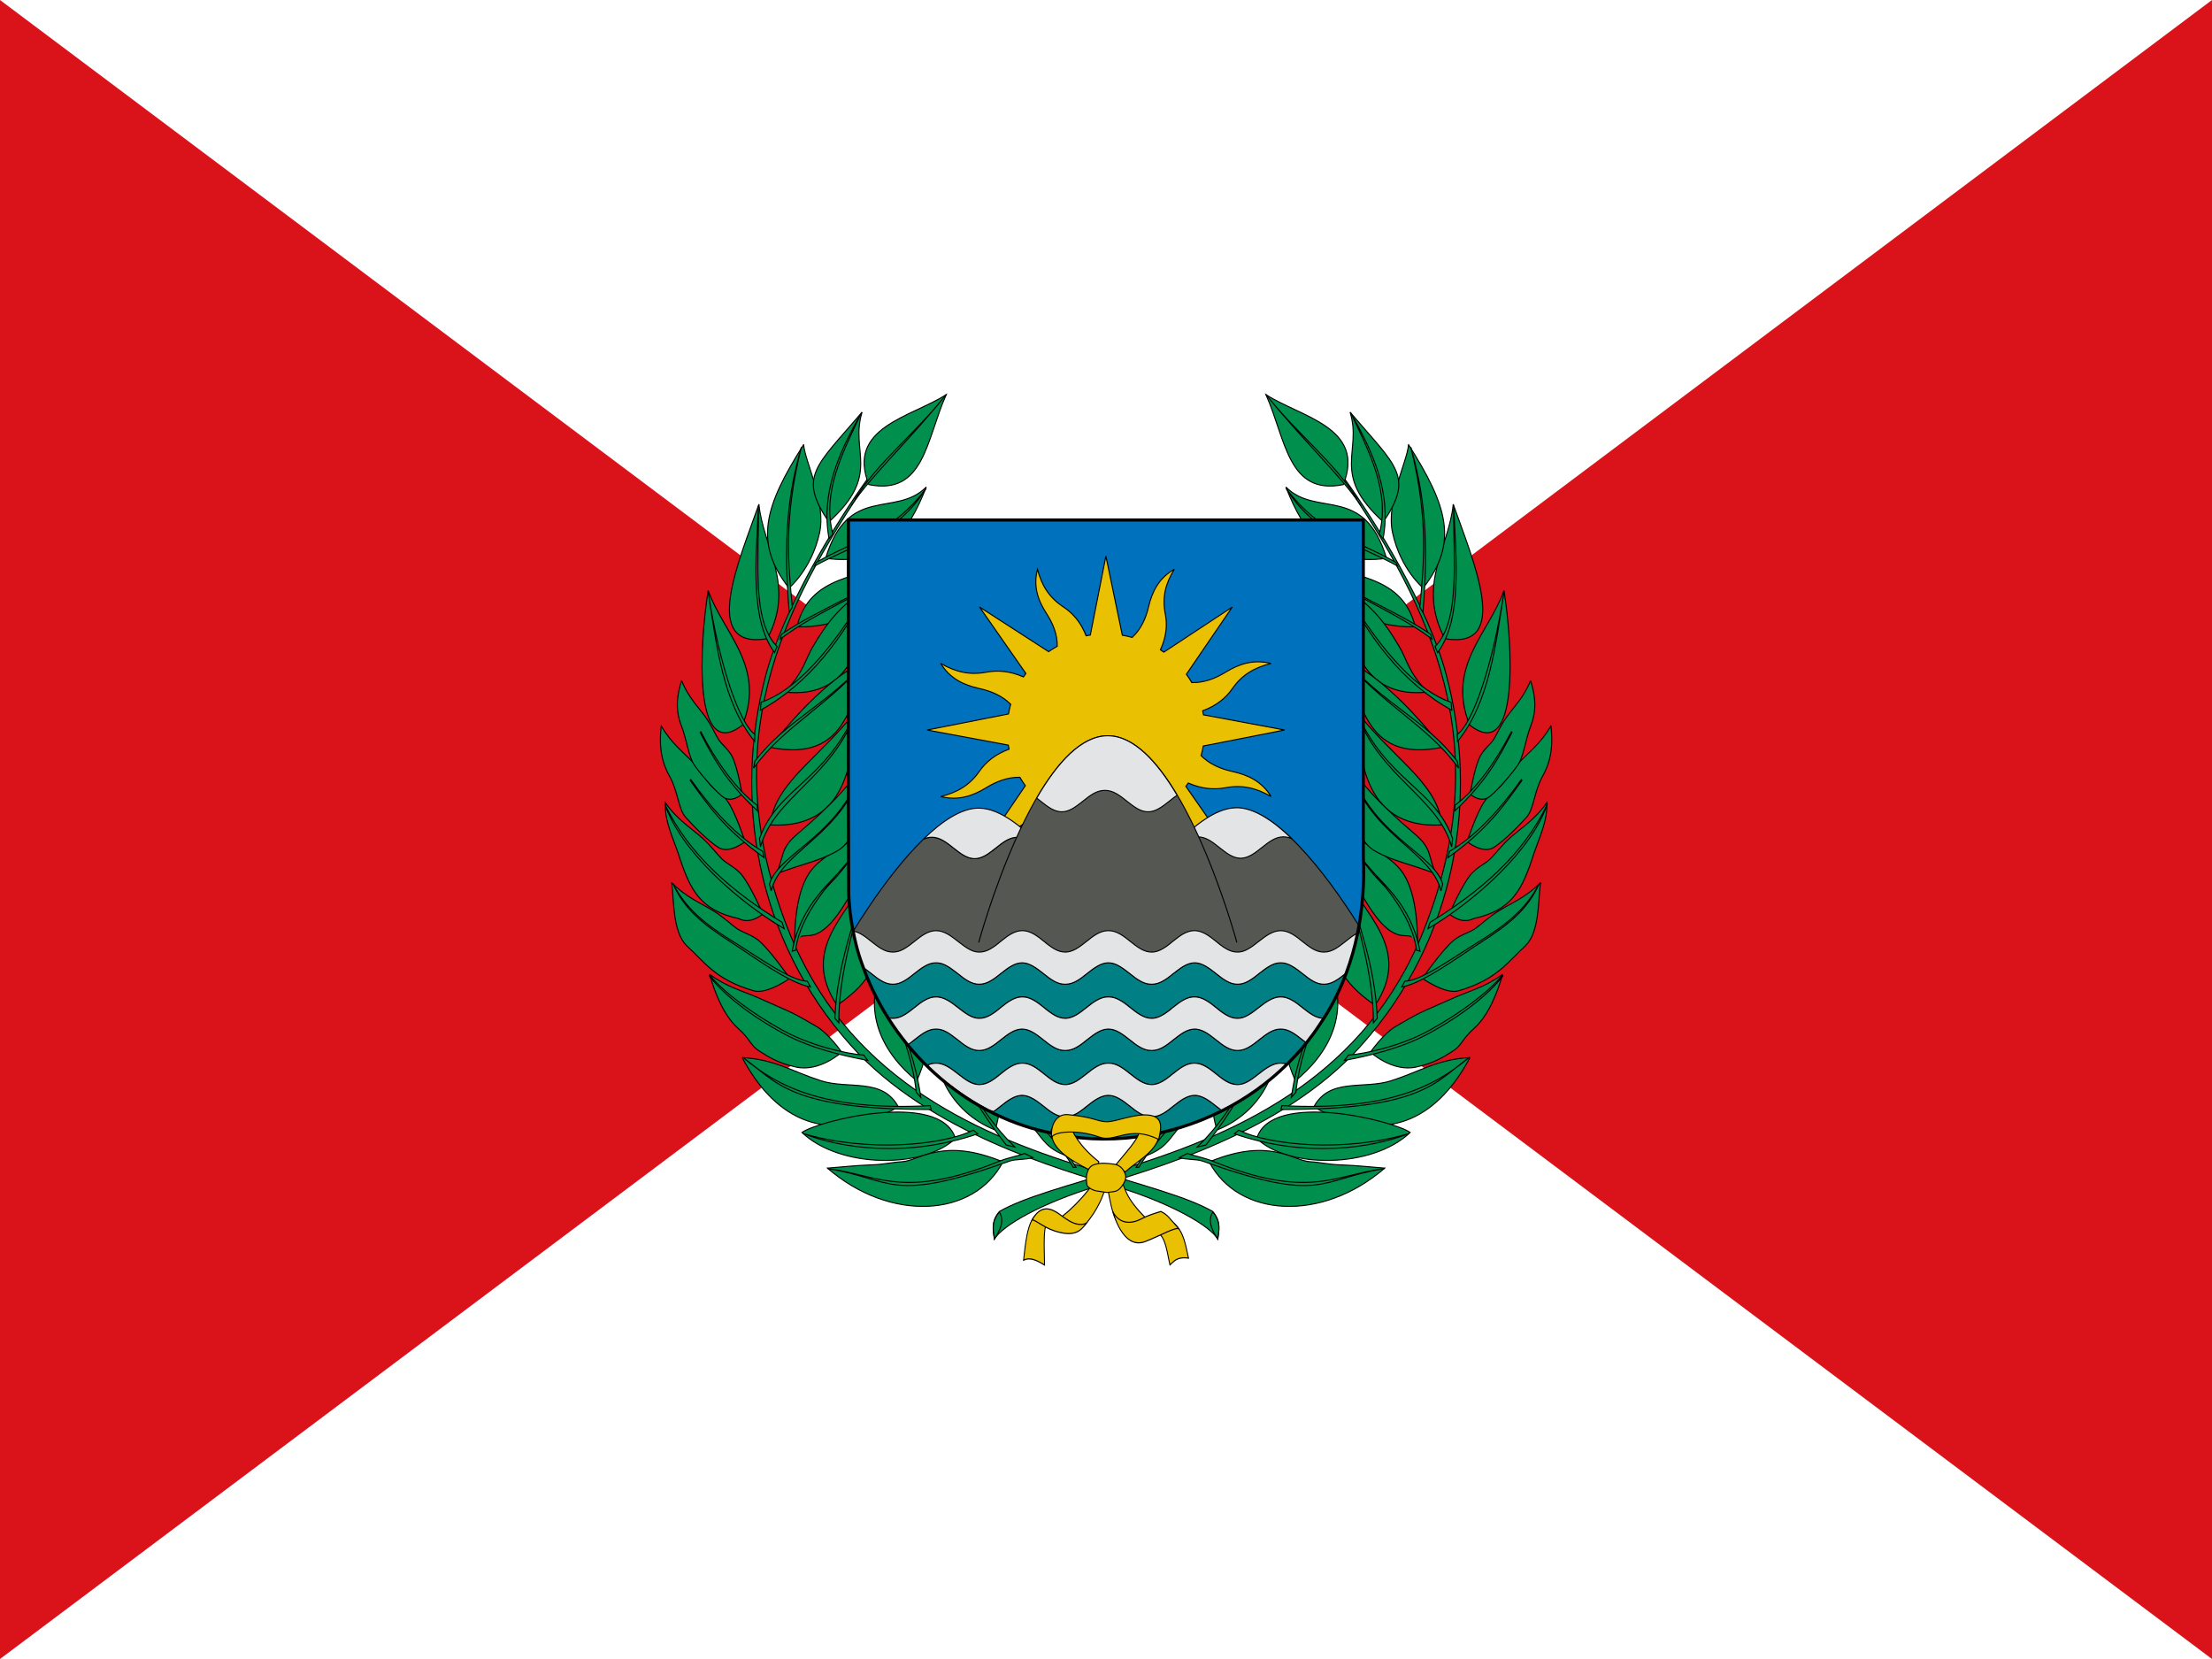 <?xml version="1.0" encoding="UTF-8"?>
<svg viewBox="0 0 800 600" xmlns="http://www.w3.org/2000/svg" xmlns:xlink="http://www.w3.org/1999/xlink">
<g fill-rule="evenodd">
<path d="m0 0h800v600h-800z" fill="#fff"/>
<g fill="#da121a">
<path d="m0 0s400 300 400 300l-400 300z"/>
<path d="m800 0s-400 300-400 300l400 300z"/>
</g>
</g>
<g transform="matrix(.375 0 0 .375 278.34 62.865)" stroke="#000">
<g transform="matrix(2.004 0 0 2.004 -107.36 211.4)" stroke-width=".499">
<use transform="matrix(-1 0 0 1 431 0)" width="251" height="304.2" stroke="#000" stroke-width=".499" xlink:href="#a"/>
<g id="a" transform="matrix(1.069 .094 -.094 1.069 46.707 -174.23)">
<path d="m68.363 194.59c-13.266 22.065-32.942 61.877-38.313 92.373-9.908 56.256 5.579 118.63 52.721 162.7 38.41 35.909 98.691 47.006 123.86 52.376 25.107 5.356 43.275 13.752 47.426 19.52 0.209-4.063 0.779-8.125-3.407-12.188-11.926-5.463-31.275-8.697-58.25-14.476-54.206-11.613-111.15-32.74-142.18-94.231-40.456-80.182-16.351-143.2 18.693-205.75l-0.552-0.326z" fill="#008f4c" stroke="#000" stroke-width=".465"/>
<path d="m16.587 423.22c8.062 4.979 16.051 6.276 22.453 8.498 4.948 1.718 13.463 4.506 16.394 5.654 2.806 1.099 7.178 3.148 10.92 4.909 5.931 2.79 12.35 10.533 12.35 10.533s-9.024 9.842-19.802 8.448c-8.451-1.093-12.712-3.501-16.952-5.643-4.407-2.228-4.305-4.758-10.653-9.514-7.019-5.259-11.936-15.645-14.711-22.885z" fill="#008f4c" stroke="#000" stroke-width=".465"/>
<path d="m16.696 423.6c7.298 7.39 20.92 15.608 34.588 21.678 13.688 6.08 29.674 8.025 37.377 7.976l2.033 2.23c-11.082-1.072-25.696-3.159-38.08-8.442-16.146-6.888-29.407-15.738-36.023-23.002z" fill="#008f4c" stroke="#000" stroke-width=".465"/>
<path d="m34.475 459.15c14.556-0.533 22.567 4.175 36.092 7.249 12.641 2.874 27.427-3.959 35.609 8.685-32.944 22.192-56.725 7.26-71.7-15.935z" fill="#008f4c" stroke="#000" stroke-width=".465"/>
<path d="m64.104 490.25c6.274-5.593 60.176-24.553 68.784-3.362-12.823 14.742-50.354 18.034-68.784 3.362z" fill="#008f4c" stroke="#000" stroke-width=".465"/>
<path d="m76.882 505.17c5.693-0.936 12.402-2.309 18.96-3.097 6.587-0.792 9.168-1.977 14.036-2.675 7.965-1.142 17.083-12.763 45.158-3.894-10.869 26.028-47.958 31.491-78.154 9.666z" fill="#008f4c" stroke="#000" stroke-width=".465"/>
<path d="m64.743 490.67c28.718 5.96 62.468-0.019 75.812-8.195l2.13 1.471c-30.766 13.63-60.658 11.836-77.941 6.724z" fill="#008f4c" stroke="#000" stroke-width=".465"/>
<path d="m34.93 459.15c16.913 11.791 38.709 20.581 85.395 14.079l0.639 1.681c-63.974 5.704-70.305-6.487-86.034-15.76z" fill="#008f4c" stroke="#000" stroke-width=".465"/>
<path d="m77.095 505.38c22.32 0.824 34.883 11.162 76.693-10.231 3.416-1.748 7.975-2.966 10.618-4.268l3.833 1.471c-2.91 1.35-7.608 1.314-10.225 2.514-52.209 23.949-50.747 12.752-80.919 10.514z" fill="#008f4c" stroke="#000" stroke-width=".465"/>
<path d="m53.62 409.34c1.047-16.21 8.615 6.255 23.901-29.962 4.442-10.525 4.407-17.238 7.42-33.039-8.322 13.658-22.235 17.343-27.885 27.896-5.558 10.382-4.14 27.077-3.436 35.106z" fill="#008f4c" stroke="#000" stroke-width=".465"/>
<path d="m84.64 347.53s-7.529 18.276-18.371 31.204c-10.906 13.004-12.95 28.826-12.95 28.826" fill="#008f4c" stroke="#000" stroke-width=".465"/>
<path d="m77.187 363.05c-9.591 13.425-22.484 29.335-23.089 46.037l-1.498 0.58c2.233-21.967 14.726-32.112 22.432-43.194z" fill="#008f4c" stroke="#000" stroke-width=".465"/>
<path d="m-3.902 383.79c7.02 6.003 14.401 8.175 20.178 11.144 4.464 2.295 8.212 5.34 10.842 6.835 2.518 1.431 6.616 2.095 9.938 4.309 5.267 3.51 15.57 15.792 15.57 15.792s-9.768 8.32-15.822 6.955c-17.605-3.547-22.737-10.81-31.622-17.533-6.856-5.838-7.314-19.697-9.085-27.502z" fill="#008f4c" stroke="#000" stroke-width=".465"/>
<path d="m60.547 422.42 1.656 2.526c-10.103-1.035-26.198-11.116-36.925-16.729-14.434-7.553-22.522-13.297-28.605-24.038 6.889 10.737 15.894 16.831 29.447 23.642 11.381 5.72 27.562 15.395 34.427 14.599z" fill="#008f4c" stroke="#000" stroke-width=".465"/>
<path d="m-9.89 348.29c5.885 7.092 12.785 10.47 17.967 14.363 4.005 3.009 7.174 6.639 9.508 8.552 2.235 1.832 6.159 3.173 9.053 5.912 4.586 4.341 11.392 17.015 11.392 17.015s-4.879 5.418-10.609 3.058c-17.748-2.286-22.963-11.032-29.561-26.775-3.693-8.163-7.348-14.137-7.749-22.125z" fill="#008f4c" stroke="#000" stroke-width=".465"/>
<path d="m46.975 397.16 1.198 2.767c-21.272-10.082-49.177-30.411-58.313-51.118 12.99 22.336 34.449 37.062 57.115 48.351z" fill="#008f4c" stroke="#000" stroke-width=".465"/>
<path d="m-14.742 314.12c5.056 7.383 11.327 11.189 15.942 15.38 3.567 3.239 6.302 7.029 8.37 9.074 1.98 1.958 5.587 3.552 8.125 6.447 4.022 4.589 9.558 17.521 9.558 17.521s-6.492 6.351-11.732 3.628c-5.239-2.723-12.265-8.906-15.74-12.131-3.619-3.358-4.508-11.458-8.756-17.635-4.944-7.187-5.944-14.408-5.767-22.284z" fill="#008f4c" stroke="#000" stroke-width=".465"/>
<path d="m0.573 336.96c10.318 12.218 23.016 23.868 34.904 29.194l0.937 2.803c-19.357-11.407-27.517-21.719-36.082-31.606z" fill="#008f4c" stroke="#000" stroke-width=".465"/>
<path d="m-7.422 293.08c3.523 7.169 8.803 11.421 12.453 15.756 2.82 3.35 4.761 7.051 6.368 9.138 1.538 1.998 4.676 3.928 6.582 6.824 3.022 4.589 6.055 16.642 6.055 16.642s-4.402 4.871-8.89 1.714c-4.489-3.156-10.915-9.601-13.652-12.925-2.849-3.461-4.287-10.951-7.253-16.952-3.45-6.982-3.169-13.395-1.664-20.197z" fill="#008f4c" stroke="#000" stroke-width=".465"/>
<path d="m3.171 315.2c7.675 12.16 17.695 24.188 28.024 30.611l0.409 2.572c-16.354-12.829-22.313-23.009-28.727-32.881z" fill="#008f4c" stroke="#000" stroke-width=".465"/>
<path d="m0.916 251.84c8.454 18.54 28.786 31.492 20.63 58.692-21.008 19.724-22.355-35.3-20.63-58.692z" fill="#008f4c" stroke="#000" stroke-width=".465"/>
<path d="m20.191 211.28c3.46 18.947 19.64 34.617 9.035 59.732-29.785 7.783-15.589-33.944-9.035-59.732z" fill="#008f4c" stroke="#000" stroke-width=".465"/>
<path d="m37.809 182.9c-14.964 28.933-18.562 45.667-0.903 64.636 0 0 9.272-9.06 11.486-25.73 1.873-14.1-9.194-30.981-10.582-38.906z" fill="#008f4c" stroke="#000" stroke-width=".465"/>
<path d="m62.655 166.1c-3.971 18.34 11.301 26.747-10.541 50.371-15.582-19.271-8.144-24.085 10.541-50.371z" fill="#008f4c" stroke="#000" stroke-width=".465"/>
<path d="m68.527 198.2c25.173 2.794 23.842-22.295 31.02-43.239-14.826 11.488-43.389 18.511-31.02 43.239z" fill="#008f4c" stroke="#000" stroke-width=".465"/>
<path d="m52.114 232.82c7.085-34.121 29.667-20.775 42.163-35.81-6.464 22.003-15.955 37.028-42.163 35.81z" fill="#008f4c" stroke="#000" stroke-width=".465"/>
<path d="m41.957 264.57c19.671-1.347 35.619-11.418 46.211-34.042-20.175 9.363-42.545 10.311-46.211 34.042z" fill="#008f4c" stroke="#000" stroke-width=".465"/>
<path d="m38.976 294.19c7.76-9.263 7.954-15.238 10.908-21.413 4.891-10.225 10.082-19.273 22.739-28.809-0.092 24.133-3.392 50.797-33.647 50.222z" fill="#008f4c" stroke="#000" stroke-width=".465"/>
<path d="m34.504 319.41c12.076-17.489 23.267-32.351 41.526-44.549-7.577 17.173-4.074 48.936-41.526 44.549z" fill="#008f4c" stroke="#000" stroke-width=".465"/>
<path d="m37.911 354.08c37.057-1.08 33.553-37.423 33.86-54.425-6.692 10.406-14.877 19.45-20.974 26.935-6.658 8.173-13.072 17.399-12.886 27.49z" fill="#008f4c" stroke="#000" stroke-width=".465"/>
<path d="m42.383 375.73c2.995-7.88 0.696-11.064 7.311-17.987 7.148-7.48 20.86-20.865 28.039-36.228 1.038 13.583 1.202 34.554-8.918 41.57-7.658 5.308-14.335 6.802-26.432 12.645z" fill="#008f4c" stroke="#000" stroke-width=".465"/>
<path d="m74.752 432.04c29.081-23.516 11.598-43.354 9.157-60.939-7.389 19.829-28.191 36.928-9.157 60.939z" fill="#008f4c" stroke="#000" stroke-width=".465"/>
<path d="m62.827 205.31c9.346-18.232 24.265-31.42 36.735-50.432-14.393 21.626-29.849 38.56-38.119 53.374" fill="#008f4c" stroke="#000" stroke-width=".465"/>
<path d="m74.326 437.93c-1.185-23.946 5.09-44.579 9.157-66.193-3.843 22.823-9.298 45.79-7.24 68.084z" fill="#008f4c" stroke="#000" stroke-width=".465"/>
<path d="m39.802 380.52c3.034-14.642 30.79-24.365 37.719-58.376-5.683 33.815-33.822 42.34-36.654 61.37z" fill="#008f4c" stroke="#000" stroke-width=".465"/>
<path d="m33.593 360.61 0.753 3.715c4.104-22.925 30.007-34.207 37.495-64.784-10.943 33.135-32.058 37.509-38.248 61.07z" fill="#008f4c" stroke="#000" stroke-width=".465"/>
<path d="m28.473 326.28c12.748-20.209 30.568-27.836 47.433-51.56-15.774 23.308-35.664 34.243-47.734 54.68z" fill="#008f4c" stroke="#000" stroke-width=".465"/>
<path d="m28.924 299.69c14.029-6.238 28.586-23.737 43.819-55.721-9.992 23.665-22.657 45.07-43.819 59.287z" fill="#008f4c" stroke="#000" stroke-width=".465"/>
<path d="m35.399 268.48c16.37-13.455 37.592-22.39 52.854-38.187-12.682 15.04-37.05 25.552-53.306 40.416z" fill="#008f4c" stroke="#000" stroke-width=".465"/>
<path d="m48.048 235.05c16.54-11.685 32.478-15.324 46.229-37.444-11.044 21.642-28.623 27.124-46.831 39.079z" fill="#008f4c" stroke="#000" stroke-width=".465"/>
<path d="m0.916 252.29c5.926 23.878 10.937 48.974 26.653 65.082l-0.151-3.12c-7.184-4.18-18.539-29.058-26.502-61.961z" fill="#008f4c" stroke="#000" stroke-width=".465"/>
<path d="m20.04 212.17c1.08 24.678 0.668 50.778 12.95 64.784l0.904-2.823c-12.523-10.542-11.48-38.436-13.854-61.961z" fill="#008f4c" stroke="#000" stroke-width=".465"/>
<path d="m36.905 184.08c-4.202 21.718-4.509 41.806 1.054 74.294l1.205-2.377c-3.49-19.139-7.447-38.745-2.259-71.917z" fill="#008f4c" stroke="#000" stroke-width=".465"/>
<path d="m62.203 166.85c-8.396 18.423-14.822 37.069-9.336 57.058l1.506-2.229c-6.504-18.276 1.099-36.553 7.83-54.829z" fill="#008f4c" stroke="#000" stroke-width=".465"/>
<path d="m94.657 409.35c-9.928 24.833 3.197 42.867 18.71 53.315 12.081-36.085-13.083-32.042-18.71-53.315z" fill="#008f4c" stroke="#000" stroke-width=".465"/>
<path d="m94.238 409.27c-1.704 15.361 14.366 32.558 19.343 58.55l2.239 2.113c-7.377-31.692-22.945-43.888-21.582-60.663z" fill="#008f4c" stroke="#000" stroke-width=".465"/>
<path d="m120.36 432.09c-3.761 23.952 9.68 43.416 29.951 49.452 6.618-30.877-20.765-31.982-29.951-49.452z" fill="#008f4c" stroke="#000" stroke-width=".465"/>
<path d="m120.32 432.28c7.442 18.793 17.508 36.285 35.544 55.567l3.879 0.522c-20.074-16.509-31.095-37.956-39.424-56.089z" fill="#008f4c" stroke="#000" stroke-width=".465"/>
<path d="m151.46 453.21c0.97 9.614 8.25 18.269 14.969 25.025 6.709 6.746 7.458 9.276 16.924 12.194 9.098-21.528-21.328-25.796-31.893-37.218z" fill="#008f4c" stroke="#000" stroke-width=".465"/>
<path d="m151.55 452.99c10.15 19.738 26.307 29.442 35.114 42.182l1.251-0.12c-12.616-17.286-23.338-20.568-36.365-42.063z" fill="#008f4c" stroke="#000" stroke-width=".465"/>
<path d="m254.01 521.46c0.209-4.062 0.833-7.757-3.248-11.82-1.268 2.648-1.552 5.849 3.248 11.82z" fill="#008f4c" stroke="#000" stroke-width=".465"/>
</g>
</g>
<path d="m75.98 333.86c0.203 120.34-0.409 240.71 0.311 361.05 0.425 11.971 1.949 23.794 4.233 35.445 1.53 7.804 3.357 15.518 5.665 23.111 0.319 1.012 0.664 2.013 0.996 3.021 0.979 3.072 2.136 6.096 3.237 9.126 28.265 77.8 96.059 141.08 177.8 158.75 56.447 13.76 116.73 5.121 168.24-20.806 23.016-11.584 44.213-26.646 62.565-44.757 6.593-6.506 12.884-13.346 18.676-20.619 4.39-5.513 8.574-11.166 12.451-17.099 1.511-2.159 2.934-4.367 4.358-6.572 8.895-13.774 15.965-28.485 21.633-43.698 4.638-12.446 8.246-25.233 10.894-38.279 4.913-24.202 6.722-49.126 5.541-73.786v-324.89h-496.6z" fill="#0071bc" fill-rule="evenodd" stroke-width="1"/>
<g transform="matrix(.996 0 0 .997 -2.458 -78.045)">
<path transform="matrix(.889 0 0 .864 83.6 34.345)" d="m200.51 493.62c-4.872 19.055 0.498 34.742 9.811 49.523 7.201 11.43 11.932 23.61 11.707 36.697-3.276 1.847-6.399 3.838-9.414 5.981l-75.258-49.987 50.524 74.427c-0.908 1.253-1.792 2.556-2.644 3.845-14.33-6.456-27.783-7.736-40.602-5.256-18.121 3.505-33.506-0.29-49.571-9.865 10.029 16.919 24.991 24.21 42.028 28.077 13.2 2.996 25.132 8.254 34.237 17.703-0.991 3.561-1.809 7.162-2.431 10.818l-88.584 17.963 88.384 16.902c0.243 1.521 0.536 3.037 0.846 4.555-14.702 5.562-25.155 14.148-32.467 24.968-10.335 15.292-23.825 23.491-41.955 28.081 19.055 4.872 34.716-0.562 49.496-9.874 11.43-7.201 23.61-11.932 36.697-11.707 1.847 3.276 3.838 6.399 5.981 9.414l-49.961 75.321 74.465-50.614c1.244 0.9 2.503 1.825 3.781 2.67-6.455 14.33-7.709 27.846-5.23 40.665 3.505 18.121-0.316 33.443-9.891 49.508 16.919-10.029 24.21-24.991 28.077-42.028 2.996-13.2 8.254-25.132 17.703-34.237 3.568 0.994 7.154 1.808 10.818 2.431l17.963 88.584 16.902-88.384c1.521-0.243 3.037-0.536 4.555-0.846 5.559 14.706 14.151 25.156 24.968 32.467 15.292 10.335 23.491 23.825 28.081 41.955 4.872-19.055-0.562-34.715-9.874-49.496-7.215-11.452-11.893-23.595-11.644-36.723 3.254-1.838 6.354-3.825 9.351-5.954l75.321 49.961-50.55-74.491c0.888-1.229 1.772-2.493 2.607-3.755 14.334 6.474 27.84 7.711 40.665 5.23 18.121-3.506 33.443 0.316 49.508 9.891-10.029-16.919-24.965-24.147-42.001-28.013-13.185-2.993-25.103-8.351-34.2-17.792 0.988-3.554 1.747-7.142 2.368-10.791l88.61-17.9-88.41-16.966c-0.243-1.521-0.536-3.037-0.846-4.555 14.716-5.557 25.154-14.147 32.467-24.968 10.335-15.292 23.851-23.428 41.981-28.017-19.055-4.872-34.742 0.498-49.523 9.81-11.452 7.215-23.595 11.893-36.723 11.644-1.838-3.254-3.825-6.354-5.954-9.351l49.987-75.258-74.517 50.487c-1.229-0.888-2.493-1.772-3.755-2.607 6.465-14.326 7.736-27.783 5.256-40.602-3.505-18.121 0.29-33.506 9.865-49.571-16.919 10.029-24.147 24.965-28.013 42.001-2.999 13.215-8.349 25.185-17.83 34.29-3.544-0.984-7.116-1.838-10.754-2.457l-17.9-88.61-16.966 88.41c-1.521 0.243-3.037 0.536-4.555 0.846-5.561-14.706-14.147-25.154-24.968-32.467-15.292-10.335-23.428-23.851-28.017-41.981z" fill="#eac102" stroke-width="1.145"/>
<g fill-rule="evenodd" stroke-width="1.004">
<path transform="translate(54.429 54.81)" d="m400.5 637.03c-47.518 0-109.81 99.66-122.34 120.53h-5.344c-7.123-11.815-28.88-46.644-55.094-76.062-1.086-0.697-2.191-1.347-3.25-2.125-1.654-1.215-3.272-2.486-4.906-3.781-1.634-1.296-3.283-2.629-4.938-3.844-1.655-1.215-3.347-2.341-5.062-3.312-1.716-0.972-3.495-1.777-5.312-2.344-0.956-0.326-1.921-0.55-2.906-0.688s-1.991-0.188-3-0.188c-2.013 0-4 0.33-5.938 0.875-1.818 0.567-3.597 1.372-5.312 2.344-1.716 0.972-3.377 2.098-5.031 3.312-1.654 1.215-3.272 2.548-4.906 3.844s-3.283 2.566-4.938 3.781c-1.655 1.215-3.284 2.372-5 3.344-1.716 0.972-3.526 1.808-5.344 2.375-1.711 0.534-3.446 0.811-5.281 0.844-0.218-0.007-0.44-0.017-0.656-0.031-0.119-0.028-0.247-0.058-0.375-0.062-0.001 0.012 0.001 0.02 0 0.031-0.027-0.002-0.067 0.002-0.094 0-0.048-0.003-0.109 0.004-0.156 0-0.431-0.036-0.827-0.091-1.25-0.156-0.94-0.146-1.841-0.342-2.75-0.625-1.818-0.567-3.628-1.403-5.344-2.375-1.716-0.972-3.377-2.129-5.031-3.344-1.655-1.215-3.272-2.486-4.906-3.781s-3.283-2.629-4.938-3.844c-1.655-1.215-3.347-2.341-5.062-3.312-1.716-0.972-3.432-1.777-5.25-2.344-1.818-0.567-3.727-0.875-5.688-0.875-1.961 2e-5 -3.838 0.308-5.656 0.875-0.915 0.285-1.772 0.79-2.656 1.188-9.919 9.661-19.511 20.711-28.281 31.812-18.453 23.358-33.226 46.737-39.594 57.219 0.38 1.926 0.799 3.835 1.219 5.75h1.375c20.776 90.675 95.301 167.61 187.06 187.44 68.497 16.687 142.71 0.726 200.06-39.281 0.33-0.234 0.671-0.452 1-0.688 10.41-7.451 20.243-15.712 29.375-24.719 6.619-6.528 12.935-13.39 18.75-20.688 4.407-5.531 8.608-11.203 12.5-17.156 1.517-2.167 2.945-4.381 4.375-6.594 8.93-13.82 16.028-28.58 21.719-43.844 4.656-12.487 8.279-25.317 10.938-38.406 0.496-2.442 0.942-4.888 1.375-7.344-19.148-30.696-74.92-113.75-118.16-113.75z" fill="#555753" stroke-linecap="square"/>
<path d="m560.77 851.28c-0.206 0.162-0.418 0.305-0.625 0.469-1.634 1.296-3.283 2.629-4.938 3.844-1.655 1.215-3.315 2.341-5.031 3.312-1.716 0.972-3.495 1.808-5.312 2.375-1.818 0.567-3.696 0.875-5.656 0.875-1.961 2e-5 -3.838-0.308-5.656-0.875-1.818-0.567-3.566-1.403-5.281-2.375s-3.345-2.098-5-3.312c-1.655-1.215-3.303-2.548-4.938-3.844-1.634-1.296-3.252-2.535-4.906-3.75-1.655-1.215-3.347-2.341-5.062-3.312-1.716-0.972-3.495-1.839-5.312-2.406-1.818-0.567-3.664-0.844-5.625-0.844-1.961 0-3.87 0.277-5.688 0.844-1.818 0.567-3.534 1.434-5.25 2.406-1.716 0.972-3.408 2.098-5.062 3.312-1.655 1.215-3.303 2.454-4.938 3.75-1.634 1.296-3.252 2.629-4.906 3.844-1.655 1.215-3.347 2.341-5.062 3.312-1.716 0.972-3.463 1.808-5.281 2.375-1.818 0.567-3.696 0.875-5.656 0.875-1.961 2e-5 -3.87-0.308-5.688-0.875-1.818-0.567-3.534-1.403-5.25-2.375-1.716-0.972-3.408-2.098-5.062-3.312-1.655-1.215-3.303-2.548-4.938-3.844-1.634-1.296-3.252-2.535-4.906-3.75-1.655-1.215-3.316-2.341-5.031-3.312-1.716-0.972-3.526-1.839-5.344-2.406-0.909-0.283-1.81-0.479-2.75-0.625-0.423-0.066-0.819-0.089-1.25-0.125-0.048-0.004-0.109 0.003-0.156 0-0.027-0.002-0.067 0.002-0.094 0-0.128-0.005-0.256-0.035-0.375-0.062-0.216-0.015-0.438-0.024-0.656-0.031-1.835 0.033-3.571 0.31-5.281 0.844-1.818 0.567-3.628 1.434-5.344 2.406-1.716 0.972-3.345 2.098-5 3.312-1.655 1.215-3.303 2.454-4.938 3.75-1.634 1.296-3.252 2.629-4.906 3.844-1.655 1.215-3.316 2.341-5.031 3.312-1.716 0.972-3.495 1.808-5.312 2.375-1.818 0.567-3.696 0.875-5.656 0.875-0.095 0-0.187 0.002-0.281 0-0.095 0.002-0.186 3e-5 -0.281 0-1.961 0-3.807-0.308-5.625-0.875-1.818-0.567-3.597-1.403-5.312-2.375-1.716-0.972-3.408-2.098-5.062-3.312-1.655-1.215-3.304-2.548-4.938-3.844-1.634-1.296-3.252-2.535-4.906-3.75-1.655-1.215-3.347-2.341-5.062-3.312-1.716-0.972-3.432-1.839-5.25-2.406-1.73-0.539-3.547-0.816-5.406-0.844-1.852 0.029-3.589 0.306-5.312 0.844-1.818 0.567-3.597 1.434-5.312 2.406-1.716 0.972-3.408 2.098-5.062 3.312-1.655 1.215-3.272 2.454-4.906 3.75-1.634 1.296-3.252 2.629-4.906 3.844-1.655 1.215-3.316 2.341-5.031 3.312-1.716 0.972-3.526 1.808-5.344 2.375-1.818 0.567-3.664 0.875-5.625 0.875-0.095 0-0.186 0.002-0.281 0-0.095 0.002-0.217 3e-5 -0.312 0-1.961 0-3.839-0.308-5.656-0.875-1.818-0.567-3.566-1.403-5.281-2.375-1.716-0.972-3.377-2.098-5.031-3.312-1.655-1.215-3.303-2.548-4.938-3.844-1.634-1.296-3.252-2.535-4.906-3.75-1.655-1.215-3.347-2.341-5.062-3.312-1.716-0.972-3.495-1.839-5.312-2.406-1.73-0.539-3.455-0.816-5.312-0.844-0.183 0.003-0.412 0.022-0.594 0.031-0.133 0.03-0.265 0.057-0.406 0.062-0.508 0.038-0.969 0.052-1.469 0.125-0.94 0.146-1.872 0.342-2.781 0.625-1.818 0.567-3.597 1.434-5.312 2.406-1.716 0.972-3.408 2.098-5.062 3.312-1.655 1.215-3.241 2.454-4.875 3.75-1.634 1.296-3.283 2.629-4.938 3.844-1.655 1.215-3.347 2.341-5.062 3.312-1.716 0.972-3.463 1.808-5.281 2.375-1.818 0.567-3.727 0.875-5.688 0.875-1.961 0-3.807-0.308-5.625-0.875-1.818-0.567-3.566-1.403-5.281-2.375-1.716-0.972-3.408-2.098-5.062-3.312-1.655-1.215-3.272-2.548-4.906-3.844-1.634-1.296-3.345-2.535-5-3.75-1.655-1.215-3.253-2.341-4.969-3.312-1.716-0.972-3.463-1.839-5.281-2.406-1.818-0.567-3.695-0.844-5.656-0.844-1.961 0-3.838 0.277-5.656 0.844-1.818 0.567-3.597 1.434-5.312 2.406-1.716 0.972-3.408 2.098-5.062 3.312-1.655 1.215-3.272 2.454-4.906 3.75-1.634 1.296-3.252 2.629-4.906 3.844-1.655 1.215-3.347 2.341-5.062 3.312-1.716 0.972-3.432 1.808-5.25 2.375-1.818 0.567-3.696 0.875-5.656 0.875-1.961 0-3.87-0.308-5.688-0.875-1.818-0.567-3.566-1.403-5.281-2.375-1.716-0.972-3.408-2.098-5.062-3.312-1.655-1.215-3.272-2.548-4.906-3.844-1.634-1.296-3.252-2.535-4.906-3.75-0.92-0.676-1.845-1.328-2.781-1.938 28.376 78.058 96.439 141.55 178.5 159.28 56.67 13.806 117.19 5.138 168.91-20.875-0.342-0.232-0.698-0.443-1.031-0.688-1.655-1.215-3.303-2.548-4.938-3.844-1.634-1.296-3.252-2.567-4.906-3.781-1.655-1.215-3.316-2.309-5.031-3.281-1.716-0.972-3.526-1.808-5.344-2.375-0.909-0.283-1.81-0.511-2.75-0.656-0.423-0.066-0.819-0.12-1.25-0.156-0.047-0.004-0.109 0.003-0.156 0-0.027-0.002-0.067 0.002-0.094 0-0.001 0.012 0.001 0.051 0 0.062-0.128-0.005-0.256-0.066-0.375-0.094-0.216-0.015-0.438-0.024-0.656-0.031-1.835 0.033-3.571 0.341-5.281 0.875-1.818 0.567-3.628 1.403-5.344 2.375-1.716 0.972-3.345 2.066-5 3.281-1.654 1.215-3.304 2.486-4.938 3.781-1.634 1.296-3.252 2.629-4.906 3.844-1.655 1.215-3.316 2.372-5.031 3.344-1.716 0.972-3.495 1.777-5.312 2.344-1.818 0.567-3.696 0.875-5.656 0.875-0.095 0-0.187 0.002-0.281 0-0.095 0.002-0.186 0-0.281 0-1.961 0-3.807-0.308-5.625-0.875-1.818-0.567-3.597-1.372-5.312-2.344-1.716-0.972-3.408-2.129-5.062-3.344-1.654-1.215-3.304-2.548-4.938-3.844-1.634-1.296-3.252-2.567-4.906-3.781-1.655-1.215-3.347-2.309-5.062-3.281-1.716-0.972-3.432-1.808-5.25-2.375-1.73-0.539-3.547-0.847-5.406-0.875-1.852 0.029-3.589 0.338-5.312 0.875-1.818 0.567-3.597 1.403-5.312 2.375-1.716 0.972-3.408 2.066-5.062 3.281-1.655 1.215-3.272 2.486-4.906 3.781-1.634 1.296-3.252 2.629-4.906 3.844-1.655 1.215-3.316 2.372-5.031 3.344-1.716 0.972-3.526 1.777-5.344 2.344-1.818 0.567-3.664 0.875-5.625 0.875-0.095 0-0.186 0.002-0.281 0-0.095 0.002-0.217 0-0.312 0-1.961 0-3.839-0.308-5.656-0.875-1.818-0.567-3.566-1.372-5.281-2.344-1.716-0.972-3.377-2.129-5.031-3.344-1.655-1.215-3.303-2.548-4.938-3.844-1.634-1.296-3.252-2.567-4.906-3.781-1.655-1.215-3.347-2.309-5.062-3.281-1.716-0.972-3.495-1.808-5.312-2.375-1.73-0.539-3.455-0.847-5.312-0.875-0.183 0.003-0.412 0.022-0.594 0.031-0.133 0.03-0.265 0.088-0.406 0.094-0.001-0.012 0.001-0.051 0-0.062-0.508 0.038-0.969 0.084-1.469 0.156-0.94 0.146-1.872 0.373-2.781 0.656-1.818 0.567-3.597 1.403-5.312 2.375-1.716 0.972-3.408 2.066-5.062 3.281-1.655 1.215-3.241 2.486-4.875 3.781-1.634 1.296-3.283 2.629-4.938 3.844-0.737 0.541-1.473 1.027-2.219 1.531-1.548-0.501-3.063-1.009-4.594-1.531-5.462-2.838-10.83-5.886-16.062-9.125s-10.331-6.666-15.312-10.281-9.853-7.408-14.562-11.375-9.27-8.112-13.688-12.406c0.972-0.449 1.964-0.874 2.969-1.188 1.818-0.567 3.696-0.875 5.656-0.875 1.961 0 3.843 0.308 5.688 0.875 1.844 0.567 3.65 1.403 5.406 2.375 1.757 0.972 3.428 2.098 5.125 3.312 1.697 1.215 3.396 2.548 5.062 3.844 1.667 1.296 3.366 2.594 5.031 3.812 1.665 1.218 3.309 2.341 5 3.312 1.691 0.972 3.41 1.777 5.156 2.344 1.746 0.567 3.482 0.844 5.312 0.844 1.961 0 3.87-0.277 5.688-0.844 1.818-0.567 3.566-1.372 5.281-2.344 1.716-0.972 3.408-2.16 5.062-3.375 0.965-0.708 1.885-1.477 2.844-2.219-0.031-0.031-0.03 0.002-0.062-0.031 0.655-0.51 1.314-0.981 1.969-1.5 1.634-1.296 3.252-2.629 4.906-3.844 1.655-1.215 3.347-2.341 5.062-3.312 1.716-0.972 3.463-1.808 5.281-2.375 1.363-0.425 2.775-0.692 4.219-0.812 0.088-0.007 0.194 0.007 0.281 0 0.035-0.006 0.058-0.026 0.094-0.031 0.169-0.024 0.385-0.031 0.562-0.031 0.095 0 0.186-0.002 0.281 0 0.089-2e-3 0.16 0 0.25 0 0.49 0 0.958 0.022 1.438 0.062 0.048 0.004 0.109-0.004 0.156 0 1.444 0.121 2.855 0.387 4.219 0.812 1.818 0.567 3.566 1.403 5.281 2.375 1.716 0.972 3.377 2.098 5.031 3.312 1.654 1.215 3.303 2.548 4.938 3.844 0.655 0.519 1.314 0.99 1.969 1.5-0.033 0.034-0.063-3.6e-4 -0.094 0.031 0.964 0.746 1.967 1.506 2.938 2.219 1.655 1.215 3.284 2.403 5 3.375 1.716 0.972 3.463 1.777 5.281 2.344 1.761 0.549 3.605 0.826 5.5 0.844 0.061 5.7e-4 0.126-1e-5 0.188 0 0.162-0.005 0.339-0.022 0.5-0.031 0.136-0.004 0.24 0.007 0.375 0 0.055-0.004 0.101-0.027 0.156-0.031 1.38-0.118 2.72-0.372 4.031-0.781 1.818-0.567 3.597-1.372 5.312-2.344 1.716-0.972 3.346-2.16 5-3.375 1.655-1.215 3.303-2.454 4.938-3.75 1.634-1.296 3.252-2.629 4.906-3.844 1.655-1.215 3.378-2.341 5.094-3.312 1.716-0.972 3.463-1.808 5.281-2.375 1.818-0.567 3.664-0.875 5.625-0.875 0.095 0 0.186-0.002 0.281 0 0.102-0.002 0.211 0 0.312 0 1.961-2e-5 3.838 0.308 5.656 0.875 1.818 0.567 3.565 1.403 5.281 2.375 1.716 0.972 3.408 2.098 5.062 3.312 1.655 1.215 3.303 2.548 4.938 3.844 1.634 1.296 3.22 2.535 4.875 3.75 1.655 1.215 3.378 2.403 5.094 3.375 1.716 0.972 3.432 1.777 5.25 2.344 1.761 0.549 3.575 0.826 5.469 0.844 0.061 5.7e-4 0.126-1e-5 0.188 0 0.19-0.006 0.374-0.02 0.562-0.031 0.108-0.003 0.205 0.005 0.312 0 0.034-0.003 0.091 0.003 0.125 0 1.414-0.115 2.793-0.397 4.125-0.812 1.818-0.567 3.534-1.372 5.25-2.344 1.716-0.972 3.408-2.16 5.062-3.375 0.965-0.708 1.916-1.477 2.875-2.219-0.031-0.031-0.061 0.002-0.094-0.031 0.655-0.51 1.314-0.981 1.969-1.5 1.634-1.296 3.314-2.629 4.969-3.844 1.655-1.215 3.284-2.341 5-3.312 1.716-0.972 3.495-1.808 5.312-2.375 1.363-0.425 2.775-0.692 4.219-0.812 0.481-0.04 0.916-0.062 1.406-0.062 0.123 0 0.253-0.004 0.375 0 0.115-0.002 0.259 0 0.375 0 0.23 0 0.44 0.026 0.656 0.062 0.027 0.002 0.067-0.002 0.094 0 0.047 0.004 0.109-0.004 0.156 0 1.444 0.121 2.824 0.387 4.188 0.812 1.818 0.567 3.566 1.403 5.281 2.375 1.716 0.972 3.408 2.098 5.062 3.312 1.655 1.215 3.303 2.548 4.938 3.844 0.655 0.519 1.283 0.99 1.938 1.5-0.033 0.034-0.031-3.6e-4 -0.062 0.031 0.964 0.746 1.905 1.506 2.875 2.219 1.655 1.215 3.347 2.403 5.062 3.375 1.716 0.972 3.432 1.777 5.25 2.344 1.818 0.567 3.727 0.844 5.688 0.844 1.83 2e-5 3.629-0.277 5.375-0.844 1.746-0.567 3.434-1.372 5.125-2.344 1.691-0.972 3.367-2.094 5.031-3.312 1.665-1.218 3.302-2.517 4.969-3.812 1.667-1.296 3.365-2.629 5.062-3.844 1.697-1.215 3.431-2.341 5.188-3.312 1.757-0.972 3.531-1.808 5.375-2.375 1.844-0.567 3.758-0.875 5.719-0.875 1.961-2e-5 3.807 0.308 5.625 0.875 0.127 0.04 0.248 0.113 0.375 0.156 6.619-6.528 12.935-13.39 18.75-20.688-1.284-0.976-2.57-1.99-3.844-3-1.634-1.296-3.252-2.567-4.906-3.781-1.655-1.215-3.347-2.372-5.062-3.344-1.716-0.972-3.495-1.808-5.312-2.375-1.818-0.567-3.664-0.844-5.625-0.844-1.961 0-3.87 0.277-5.688 0.844-1.818 0.567-3.534 1.403-5.25 2.375-1.716 0.972-3.408 2.129-5.062 3.344-1.655 1.215-3.303 2.485-4.938 3.781-1.634 1.296-3.252 2.629-4.906 3.844-1.655 1.215-3.347 2.341-5.062 3.312-1.716 0.972-3.463 1.777-5.281 2.344-1.818 0.567-3.696 0.875-5.656 0.875s-3.87-0.308-5.688-0.875c-1.818-0.567-3.534-1.372-5.25-2.344-1.716-0.972-3.408-2.098-5.062-3.312-1.655-1.215-3.303-2.548-4.938-3.844-1.634-1.296-3.252-2.567-4.906-3.781-1.655-1.215-3.316-2.372-5.031-3.344-1.716-0.972-3.526-1.808-5.344-2.375-0.909-0.283-1.81-0.479-2.75-0.625-0.423-0.066-0.819-0.12-1.25-0.156-0.048-0.004-0.109 0.003-0.156 0-0.027-0.002-0.067 0.002-0.094 0-0.001 0.012 0.001 0.02 0 0.031-0.128-0.005-0.256-0.035-0.375-0.062-0.216-0.015-0.438-0.024-0.656-0.031-1.835 0.033-3.571 0.31-5.281 0.844-1.818 0.567-3.628 1.403-5.344 2.375-1.716 0.972-3.345 2.129-5 3.344-1.655 1.215-3.303 2.485-4.938 3.781-1.634 1.296-3.252 2.629-4.906 3.844-1.655 1.215-3.316 2.341-5.031 3.312-1.716 0.972-3.495 1.777-5.312 2.344-1.818 0.567-3.696 0.875-5.656 0.875-0.095 0-0.187 0.002-0.281 0-0.095 0.002-0.186-2e-5 -0.281 0-1.961 0-3.807-0.308-5.625-0.875-1.818-0.567-3.597-1.372-5.312-2.344-1.716-0.972-3.408-2.098-5.062-3.312-1.655-1.215-3.303-2.548-4.938-3.844-1.634-1.296-3.252-2.567-4.906-3.781-1.655-1.215-3.347-2.372-5.062-3.344-1.716-0.972-3.432-1.808-5.25-2.375-1.73-0.539-3.547-0.816-5.406-0.844-1.852 0.029-3.589 0.306-5.312 0.844-1.818 0.567-3.597 1.403-5.312 2.375-1.716 0.972-3.408 2.129-5.062 3.344-1.655 1.215-3.272 2.485-4.906 3.781-1.634 1.296-3.252 2.629-4.906 3.844-1.655 1.215-3.316 2.341-5.031 3.312-1.716 0.972-3.526 1.777-5.344 2.344-1.818 0.567-3.664 0.875-5.625 0.875-0.095 0-0.186 0.002-0.281 0-0.095 0.002-0.217-2e-5 -0.312 0-1.961 0-3.839-0.308-5.656-0.875-1.818-0.567-3.566-1.372-5.281-2.344-1.716-0.972-3.377-2.098-5.031-3.312-1.655-1.215-3.303-2.548-4.938-3.844-1.634-1.296-3.252-2.567-4.906-3.781-1.655-1.215-3.347-2.372-5.062-3.344-1.716-0.972-3.495-1.808-5.312-2.375-1.73-0.539-3.455-0.816-5.312-0.844-0.183 0.003-0.412 0.022-0.594 0.031-0.133 0.03-0.265 0.057-0.406 0.062-0.001-0.012 0.001-0.02 0-0.031-0.508 0.038-0.969 0.084-1.469 0.156-0.94 0.146-1.872 0.342-2.781 0.625-1.818 0.567-3.597 1.403-5.312 2.375-1.716 0.972-3.408 2.129-5.062 3.344-1.655 1.215-3.241 2.485-4.875 3.781-1.634 1.296-3.283 2.629-4.938 3.844-1.655 1.215-3.347 2.341-5.062 3.312-1.716 0.972-3.463 1.777-5.281 2.344-1.818 0.567-3.727 0.875-5.688 0.875-1.961 0-3.807-0.308-5.625-0.875-1.818-0.567-3.566-1.372-5.281-2.344-1.716-0.972-3.408-2.098-5.062-3.312-1.655-1.215-3.272-2.548-4.906-3.844-1.634-1.296-3.345-2.567-5-3.781-1.655-1.215-3.253-2.372-4.969-3.344-1.716-0.972-3.463-1.808-5.281-2.375-1.818-0.567-3.695-0.844-5.656-0.844-1.961 0-3.838 0.277-5.656 0.844-1.818 0.567-3.597 1.403-5.312 2.375-1.716 0.972-3.408 2.129-5.062 3.344-1.655 1.215-3.272 2.485-4.906 3.781-1.634 1.296-3.252 2.629-4.906 3.844-0.432 0.317-0.847 0.603-1.281 0.906-3.443-4.125-6.755-8.356-9.938-12.688s-6.247-8.767-9.156-13.281c1.422 0.336 2.902 0.5 4.406 0.5 1.961 0 3.838-0.277 5.656-0.844 1.818-0.567 3.534-1.403 5.25-2.375 1.716-0.972 3.408-2.129 5.062-3.344 1.655-1.215 3.272-2.485 4.906-3.781 1.634-1.296 3.252-2.629 4.906-3.844 1.655-1.215 3.347-2.309 5.062-3.281 1.716-0.972 3.495-1.808 5.312-2.375 1.818-0.567 3.696-0.875 5.656-0.875 1.961 0 3.843 0.308 5.688 0.875 1.844 0.567 3.65 1.403 5.406 2.375 1.757 0.972 3.428 2.066 5.125 3.281 1.697 1.215 3.396 2.548 5.062 3.844 1.667 1.296 3.366 2.594 5.031 3.812 1.665 1.218 3.309 2.341 5 3.312 1.691 0.972 3.41 1.808 5.156 2.375 1.746 0.567 3.482 0.844 5.312 0.844 1.961 0 3.87-0.277 5.688-0.844 1.818-0.567 3.566-1.403 5.281-2.375 1.716-0.972 3.408-2.129 5.062-3.344 0.965-0.708 1.885-1.446 2.844-2.188-0.031-0.031-0.03-0.06-0.062-0.094 0.655-0.51 1.314-0.981 1.969-1.5 1.634-1.296 3.252-2.629 4.906-3.844 1.655-1.215 3.347-2.309 5.062-3.281 1.716-0.972 3.463-1.808 5.281-2.375 1.363-0.425 2.775-0.692 4.219-0.812 0.088-0.007 0.194 0.007 0.281 0 0.035-0.006 0.058-0.026 0.094-0.031 0.169-0.024 0.385-0.031 0.562-0.031 0.095 0 0.186-0.002 0.281 0 0.089-2e-3 0.16 2e-5 0.25 0 0.49 0 0.958 0.022 1.438 0.062 0.048 0.004 0.109-0.004 0.156 0 1.444 0.121 2.855 0.387 4.219 0.812 1.818 0.567 3.566 1.403 5.281 2.375 1.716 0.972 3.377 2.066 5.031 3.281 1.654 1.215 3.303 2.548 4.938 3.844 0.655 0.519 1.314 0.99 1.969 1.5-0.033 0.034-0.063 0.062-0.094 0.094 0.964 0.746 1.967 1.475 2.938 2.188 1.655 1.215 3.284 2.372 5 3.344 1.716 0.972 3.463 1.808 5.281 2.375 1.761 0.549 3.605 0.826 5.5 0.844 0.061 5.8e-4 0.126 0 0.188 0 0.162-0.005 0.339-0.022 0.5-0.031 0.136-0.004 0.24 0.007 0.375 0 0.055-0.004 0.101-0.027 0.156-0.031 1.38-0.118 2.72-0.372 4.031-0.781 1.818-0.567 3.597-1.403 5.312-2.375 1.716-0.972 3.345-2.129 5-3.344 1.655-1.215 3.303-2.485 4.938-3.781 1.634-1.296 3.252-2.629 4.906-3.844 1.655-1.215 3.378-2.309 5.094-3.281 1.716-0.972 3.463-1.808 5.281-2.375 1.818-0.567 3.664-0.875 5.625-0.875 0.095 0 0.186-0.002 0.281 0 0.102-0.002 0.211 2e-5 0.312 0 1.961-3e-5 3.838 0.308 5.656 0.875 1.818 0.567 3.565 1.403 5.281 2.375 1.716 0.972 3.408 2.066 5.062 3.281 1.655 1.215 3.303 2.548 4.938 3.844 1.634 1.296 3.22 2.567 4.875 3.781 1.655 1.215 3.378 2.372 5.094 3.344 1.716 0.972 3.432 1.808 5.25 2.375 1.761 0.549 3.575 0.826 5.469 0.844 0.061 5.8e-4 0.126 0 0.188 0 0.19-0.006 0.374-0.02 0.562-0.031 0.108-0.003 0.205 0.005 0.312 0 0.034-0.003 0.091 0.003 0.125 0 1.414-0.115 2.793-0.397 4.125-0.812 1.818-0.567 3.534-1.403 5.25-2.375 1.716-0.972 3.408-2.129 5.062-3.344 0.965-0.708 1.916-1.446 2.875-2.188-0.031-0.031-0.061-0.06-0.094-0.094 0.655-0.51 1.314-0.981 1.969-1.5 1.634-1.296 3.314-2.629 4.969-3.844s3.284-2.309 5-3.281c1.716-0.972 3.495-1.808 5.312-2.375 1.363-0.425 2.775-0.692 4.219-0.812 0.481-0.04 0.916-0.062 1.406-0.062 0.123 0 0.252-0.004 0.375 0 0.115-0.002 0.259 2e-5 0.375 0 0.23 0 0.44 0.026 0.656 0.062 0.027 0.002 0.067-0.002 0.094 0 0.047 0.004 0.109-0.004 0.156 0 1.444 0.121 2.824 0.387 4.188 0.812 1.818 0.567 3.566 1.403 5.281 2.375 1.716 0.972 3.408 2.066 5.062 3.281 1.655 1.215 3.303 2.548 4.938 3.844 0.655 0.519 1.283 0.99 1.938 1.5-0.033 0.034-0.031 0.062-0.062 0.094 0.965 0.746 1.905 1.475 2.875 2.188 1.655 1.215 3.347 2.372 5.062 3.344 1.716 0.972 3.432 1.808 5.25 2.375 1.818 0.567 3.727 0.844 5.688 0.844 1.83 2e-5 3.629-0.277 5.375-0.844 1.746-0.567 3.434-1.403 5.125-2.375 1.691-0.972 3.367-2.094 5.031-3.312 1.665-1.218 3.302-2.517 4.969-3.812 1.667-1.296 3.365-2.629 5.062-3.844 1.697-1.215 3.431-2.309 5.188-3.281 1.756-0.972 3.531-1.808 5.375-2.375 1.844-0.567 3.758-0.875 5.719-0.875 1.961-3e-5 3.807 0.308 5.625 0.875 1.818 0.567 3.597 1.403 5.312 2.375 1.716 0.972 3.408 2.066 5.062 3.281 1.655 1.215 3.272 2.548 4.906 3.844 1.634 1.296 3.283 2.567 4.938 3.781 1.655 1.215 3.284 2.372 5 3.344 1.716 0.972 3.463 1.808 5.281 2.375 1.767 0.551 3.598 0.797 5.5 0.812 8.93-13.82 16.028-28.58 21.719-43.844z" fill="#008084"/>
<path d="m204.93 691.86c-16.964 0-35.855 12.821-53.719 30.219 0.885-0.397 1.741-0.902 2.656-1.188 1.818-0.567 3.696-0.875 5.656-0.875 1.961-2e-5 3.87 0.308 5.688 0.875 1.818 0.567 3.534 1.372 5.25 2.344 1.716 0.972 3.408 2.098 5.062 3.312 1.655 1.215 3.303 2.548 4.938 3.844s3.252 2.567 4.906 3.781c1.655 1.215 3.316 2.372 5.031 3.344 1.716 0.972 3.526 1.808 5.344 2.375 0.909 0.283 1.81 0.479 2.75 0.625 0.423 0.066 0.819 0.12 1.25 0.156 0.047 0.004 0.109-0.003 0.156 0 0.027 0.002 0.067-0.002 0.094 0 0.001-0.012-0.001-0.02 0-0.031 0.128 0.005 0.256 0.035 0.375 0.062 0.216 0.015 0.438 0.024 0.656 0.031 1.835-0.033 3.571-0.31 5.281-0.844 1.818-0.567 3.628-1.403 5.344-2.375 1.716-0.972 3.345-2.129 5-3.344 1.655-1.215 3.303-2.485 4.938-3.781s3.252-2.629 4.906-3.844c1.655-1.215 3.316-2.341 5.031-3.312 1.716-0.972 3.495-1.777 5.312-2.344 1.938-0.545 3.924-0.875 5.938-0.875 1.009 0 2.014 0.05 3 0.188s1.951 0.361 2.906 0.688c1.818 0.567 3.597 1.372 5.312 2.344 1.716 0.972 3.408 2.098 5.062 3.312 1.655 1.215 3.303 2.548 4.938 3.844 1.634 1.296 3.252 2.567 4.906 3.781 1.059 0.778 2.164 1.428 3.25 2.125-21.54-24.174-45.89-44.438-67.219-44.438z" fill="#e3e4e5"/>
<path d="m454.65 691.47c16.964 0 35.855 12.821 53.719 30.219-0.885-0.397-1.741-0.902-2.656-1.188-1.818-0.567-3.696-0.875-5.656-0.875-1.961-2e-5 -3.87 0.308-5.688 0.875-1.818 0.567-3.534 1.372-5.25 2.344-1.716 0.972-3.408 2.098-5.062 3.312-1.655 1.215-3.303 2.548-4.938 3.844s-3.252 2.567-4.906 3.781c-1.655 1.215-3.316 2.372-5.031 3.344-1.716 0.972-3.526 1.808-5.344 2.375-0.909 0.283-1.81 0.479-2.75 0.625-0.423 0.066-0.819 0.12-1.25 0.156-0.047 0.004-0.109-0.003-0.156 0-0.027 0.002-0.067-0.002-0.094 0-0.001-0.012 0.001-0.02 0-0.031-0.128 0.005-0.256 0.035-0.375 0.062-0.216 0.015-0.438 0.024-0.656 0.031-1.835-0.033-3.571-0.31-5.281-0.844-1.818-0.567-3.628-1.403-5.344-2.375-1.716-0.972-3.345-2.129-5-3.344-1.655-1.215-3.303-2.485-4.938-3.781s-3.252-2.629-4.906-3.844c-1.655-1.215-3.316-2.341-5.031-3.312-1.716-0.972-3.495-1.777-5.312-2.344-1.938-0.545-3.924-0.875-5.938-0.875-1.009 0-2.014 0.05-3 0.188s-1.951 0.361-2.906 0.688c-1.818 0.567-3.597 1.372-5.312 2.344-1.716 0.972-3.408 2.098-5.062 3.312-1.655 1.215-3.303 2.548-4.938 3.844-1.634 1.296-3.252 2.567-4.906 3.781-1.059 0.778-2.164 1.428-3.25 2.125 21.54-24.174 45.89-44.438 67.219-44.438z" fill="#e3e4e5"/>
<path d="m454.93 821.86s-54.245-200-125-200-125 200-125 200" fill="#555753"/>
<g fill="#e3e4e5">
<path d="m329.93 621.87c-25.756 0-49.283 26.603-68.844 60.312 1.245 0.953 2.486 1.929 3.719 2.906 1.634 1.296 3.252 2.567 4.906 3.781 1.655 1.215 3.316 2.372 5.031 3.344 1.716 0.972 3.526 1.808 5.344 2.375 0.909 0.283 1.81 0.479 2.75 0.625 0.423 0.065 0.819 0.12 1.25 0.156 0.047 0.004 0.109-0.003 0.156 0 0.027 0.002 0.067-0.002 0.094 0 0.001-0.012-0.001-0.02 0-0.031 0.128 0.005 0.256 0.035 0.375 0.062 0.216 0.015 0.438 0.024 0.656 0.031 1.835-0.033 3.571-0.31 5.281-0.844 1.818-0.567 3.628-1.403 5.344-2.375s3.345-2.129 5-3.344c1.655-1.215 3.303-2.485 4.938-3.781 1.634-1.296 3.252-2.629 4.906-3.844 1.655-1.215 3.316-2.341 5.031-3.312 1.716-0.972 3.495-1.777 5.312-2.344 1.818-0.567 3.696-0.875 5.656-0.875 0.095-2e-5 0.187-0.002 0.281 0 0.095-0.002 0.186 2e-5 0.281 0 1.961-2e-5 3.807 0.308 5.625 0.875 1.818 0.567 3.597 1.372 5.312 2.344 1.716 0.972 3.408 2.098 5.062 3.312 1.655 1.215 3.303 2.548 4.938 3.844 1.634 1.296 3.252 2.567 4.906 3.781 1.655 1.215 3.347 2.372 5.062 3.344 1.716 0.972 3.432 1.808 5.25 2.375 1.73 0.539 3.547 0.816 5.406 0.844 1.852-0.029 3.589-0.306 5.312-0.844 1.818-0.567 3.597-1.403 5.312-2.375 1.716-0.972 3.408-2.129 5.062-3.344 1.655-1.215 3.272-2.485 4.906-3.781 1.634-1.296 3.252-2.629 4.906-3.844 0.874-0.641 1.772-1.168 2.656-1.75-19.237-32.39-42.136-57.625-67.188-57.625z"/>
<path transform="translate(54.429 54.81)" d="m109.22 755.59c-1.961-2e-5 -3.838 0.339-5.656 0.906-1.818 0.567-3.597 1.341-5.312 2.312-1.716 0.972-3.408 2.129-5.062 3.344-1.655 1.215-3.272 2.548-4.906 3.844-1.634 1.296-3.252 2.566-4.906 3.781-1.655 1.215-3.347 2.372-5.062 3.344-1.716 0.972-3.432 1.777-5.25 2.344-1.818 0.567-3.696 0.844-5.656 0.844-1.961 2e-5 -3.87-0.277-5.688-0.844-1.818-0.567-3.566-1.372-5.281-2.344-1.716-0.972-3.408-2.129-5.062-3.344-1.655-1.215-3.272-2.486-4.906-3.781-1.634-1.296-3.252-2.629-4.906-3.844-1.655-1.215-3.347-2.372-5.062-3.344-1.716-0.972-3.495-1.746-5.312-2.312-0.768-0.239-1.553-0.411-2.344-0.562 1.536 7.83 3.371 15.57 5.688 23.188 0.32 1.016 0.667 2.02 1 3.031 0.983 3.083 2.145 6.116 3.25 9.156 0.935 0.609 1.862 1.262 2.781 1.938 1.654 1.215 3.272 2.454 4.906 3.75 1.634 1.296 3.252 2.629 4.906 3.844 1.655 1.215 3.347 2.341 5.062 3.312 1.716 0.972 3.463 1.808 5.281 2.375 1.818 0.567 3.727 0.875 5.688 0.875 1.961 5e-5 3.838-0.308 5.656-0.875 1.818-0.567 3.534-1.403 5.25-2.375 1.716-0.972 3.408-2.098 5.062-3.312 1.654-1.215 3.272-2.548 4.906-3.844 1.634-1.296 3.252-2.535 4.906-3.75 1.655-1.215 3.347-2.341 5.062-3.312 1.716-0.972 3.495-1.839 5.312-2.406 1.818-0.567 3.696-0.844 5.656-0.844 1.961 1e-5 3.838 0.277 5.656 0.844 1.818 0.567 3.566 1.434 5.281 2.406 1.716 0.972 3.314 2.098 4.969 3.312 1.655 1.215 3.366 2.454 5 3.75 1.634 1.296 3.252 2.629 4.906 3.844 1.655 1.215 3.347 2.341 5.062 3.312 1.716 0.972 3.463 1.808 5.281 2.375 1.818 0.567 3.664 0.875 5.625 0.875 1.961 5e-5 3.87-0.308 5.688-0.875 1.818-0.567 3.565-1.403 5.281-2.375 1.716-0.972 3.408-2.098 5.062-3.312 1.655-1.215 3.303-2.548 4.938-3.844 1.634-1.296 3.22-2.535 4.875-3.75 1.655-1.215 3.347-2.341 5.062-3.312 1.716-0.972 3.495-1.839 5.312-2.406 0.909-0.283 1.842-0.479 2.781-0.625 0.499-0.073 0.961-0.087 1.469-0.125 0.142-0.005 0.274-0.033 0.406-0.062 0.181-0.009 0.411-0.028 0.594-0.031 1.857 0.028 3.583 0.304 5.312 0.844 1.818 0.567 3.597 1.434 5.312 2.406 1.716 0.972 3.408 2.098 5.062 3.312 1.655 1.215 3.272 2.454 4.906 3.75 1.634 1.296 3.283 2.629 4.938 3.844 1.655 1.215 3.316 2.341 5.031 3.312 1.716 0.972 3.463 1.808 5.281 2.375 1.818 0.567 3.696 0.875 5.656 0.875 0.095 3e-5 0.218 0.002 0.312 0 0.095 0.002 0.186 0 0.281 0 1.961 3e-5 3.807-0.308 5.625-0.875 1.818-0.567 3.628-1.403 5.344-2.375 1.716-0.972 3.377-2.098 5.031-3.312 1.654-1.215 3.272-2.548 4.906-3.844 1.634-1.296 3.252-2.535 4.906-3.75 1.655-1.215 3.347-2.341 5.062-3.312 1.716-0.972 3.495-1.839 5.312-2.406 1.723-0.537 3.461-0.814 5.312-0.844 1.859 0.028 3.677 0.304 5.406 0.844 1.818 0.567 3.534 1.434 5.25 2.406 1.716 0.972 3.408 2.098 5.062 3.312 1.654 1.215 3.272 2.454 4.906 3.75 1.634 1.296 3.283 2.629 4.938 3.844 1.655 1.215 3.347 2.341 5.062 3.312 1.716 0.972 3.495 1.808 5.312 2.375 1.818 0.567 3.664 0.875 5.625 0.875 0.095 3e-5 0.186 0.002 0.281 0 0.095 0.002 0.186 0 0.281 0 1.961 3e-5 3.838-0.308 5.656-0.875 1.818-0.567 3.597-1.403 5.312-2.375 1.716-0.972 3.377-2.098 5.031-3.312 1.654-1.215 3.272-2.548 4.906-3.844 1.634-1.296 3.283-2.535 4.938-3.75 1.655-1.215 3.284-2.341 5-3.312 1.716-0.972 3.526-1.839 5.344-2.406 1.711-0.533 3.446-0.811 5.281-0.844 0.218 0.007 0.44 0.017 0.656 0.031 0.119 0.028 0.247 0.058 0.375 0.062 0.027 0.002 0.067-0.002 0.094 0 0.048 0.003 0.109-0.004 0.156 0 0.431 0.036 0.827 0.059 1.25 0.125 0.94 0.145 1.841 0.342 2.75 0.625 1.818 0.567 3.628 1.434 5.344 2.406 1.716 0.972 3.377 2.098 5.031 3.312 1.655 1.215 3.272 2.454 4.906 3.75 1.634 1.296 3.283 2.629 4.938 3.844 1.655 1.215 3.347 2.341 5.062 3.312 1.716 0.972 3.432 1.808 5.25 2.375 1.818 0.567 3.727 0.875 5.688 0.875 1.961 3e-5 3.838-0.308 5.656-0.875 1.818-0.567 3.566-1.403 5.281-2.375 1.716-0.972 3.408-2.098 5.062-3.312 1.655-1.215 3.272-2.548 4.906-3.844 1.634-1.296 3.283-2.535 4.938-3.75 1.655-1.215 3.347-2.341 5.062-3.312 1.716-0.972 3.432-1.839 5.25-2.406 1.818-0.567 3.727-0.844 5.688-0.844 1.961 1e-5 3.807 0.277 5.625 0.844 1.818 0.567 3.597 1.434 5.312 2.406 1.716 0.972 3.408 2.098 5.062 3.312 1.655 1.215 3.272 2.454 4.906 3.75 1.634 1.296 3.283 2.629 4.938 3.844 1.655 1.215 3.284 2.341 5 3.312s3.463 1.808 5.281 2.375c1.818 0.567 3.696 0.875 5.656 0.875 1.961 3e-5 3.838-0.308 5.656-0.875 1.818-0.567 3.597-1.403 5.312-2.375 1.716-0.972 3.377-2.098 5.031-3.312 1.655-1.215 3.303-2.548 4.938-3.844 0.206-0.164 0.419-0.307 0.625-0.469 0.003-0.009-0.003-0.022 0-0.031 4.651-12.479 8.281-25.295 10.938-38.375 0.011-0.052 0.021-0.104 0.031-0.156-0.547 0.266-1.085 0.538-1.625 0.844-1.716 0.972-3.408 2.129-5.062 3.344-1.654 1.215-3.272 2.548-4.906 3.844-1.634 1.296-3.283 2.566-4.938 3.781-1.655 1.215-3.315 2.372-5.031 3.344-1.716 0.972-3.495 1.777-5.312 2.344-1.818 0.567-3.696 0.844-5.656 0.844-1.961-1e-5 -3.838-0.277-5.656-0.844-1.818-0.567-3.566-1.372-5.281-2.344-1.716-0.972-3.345-2.129-5-3.344-1.654-1.215-3.303-2.486-4.938-3.781-1.634-1.296-3.252-2.629-4.906-3.844-1.655-1.215-3.347-2.372-5.062-3.344-1.716-0.972-3.495-1.746-5.312-2.312-1.818-0.567-3.664-0.906-5.625-0.906-1.961 0-3.874 0.339-5.719 0.906-1.844 0.567-3.619 1.341-5.375 2.312-1.757 0.972-3.49 2.129-5.188 3.344-1.698 1.215-3.396 2.548-5.062 3.844-1.667 1.296-3.304 2.594-4.969 3.812-1.665 1.218-3.34 2.341-5.031 3.312-1.691 0.972-3.379 1.777-5.125 2.344-1.746 0.567-3.545 0.844-5.375 0.844-1.961-1e-5 -3.87-0.277-5.688-0.844-1.818-0.567-3.534-1.372-5.25-2.344-1.716-0.972-3.408-2.129-5.062-3.344-0.97-0.712-1.91-1.472-2.875-2.219 0.031-0.032 0.03-0.029 0.062-0.062-0.655-0.51-1.283-0.981-1.938-1.5-1.634-1.296-3.283-2.629-4.938-3.844-1.655-1.215-3.347-2.372-5.062-3.344-1.716-0.972-3.463-1.746-5.281-2.312-1.363-0.425-2.744-0.723-4.188-0.844-0.048-0.004-0.109 0.004-0.156 0-0.027-0.002-0.067 0.002-0.094 0-0.216-0.037-0.427-0.062-0.656-0.062-0.116 0-0.26-0.002-0.375 0-0.123-0.004-0.252 0-0.375 0-0.49 0-0.925 0.022-1.406 0.062-1.444 0.121-2.855 0.419-4.219 0.844-1.818 0.567-3.597 1.341-5.312 2.312-1.716 0.972-3.345 2.129-5 3.344-1.655 1.215-3.335 2.548-4.969 3.844-0.655 0.519-1.314 0.99-1.969 1.5 0.032 0.033 0.063 0.031 0.094 0.062-0.959 0.742-1.91 1.51-2.875 2.219-1.654 1.215-3.347 2.372-5.062 3.344-1.716 0.972-3.432 1.777-5.25 2.344-1.331 0.415-2.711 0.697-4.125 0.812-0.034 0.003-0.091-0.003-0.125 0-0.108 0.005-0.204-0.003-0.312 0-0.189 0.011-0.373 0.026-0.562 0.031-0.061-1e-5 -0.126 5.9e-4 -0.188 0-1.894-0.018-3.708-0.295-5.469-0.844-1.818-0.567-3.534-1.372-5.25-2.344-1.716-0.972-3.439-2.129-5.094-3.344-1.655-1.215-3.241-2.486-4.875-3.781-1.634-1.296-3.283-2.629-4.938-3.844-1.655-1.215-3.347-2.372-5.062-3.344-1.716-0.972-3.463-1.746-5.281-2.312-1.818-0.567-3.696-0.906-5.656-0.906-0.102 0-0.211-0.002-0.312 0-0.095-0.002-0.186 0-0.281 0-1.961-2e-5 -3.807 0.339-5.625 0.906-1.818 0.567-3.566 1.341-5.281 2.312-1.716 0.972-3.439 2.129-5.094 3.344-1.655 1.215-3.272 2.548-4.906 3.844-1.634 1.296-3.283 2.566-4.938 3.781-1.655 1.215-3.284 2.372-5 3.344-1.716 0.972-3.495 1.777-5.312 2.344-1.311 0.409-2.651 0.663-4.031 0.781-0.055 0.005-0.101 0.027-0.156 0.031-0.135 0.007-0.239-0.004-0.375 0-0.161 0.009-0.338 0.026-0.5 0.031-0.061-1e-5 -0.126 5.9e-4 -0.188 0-1.895-0.018-3.739-0.295-5.5-0.844-1.818-0.567-3.566-1.372-5.281-2.344-1.716-0.972-3.345-2.129-5-3.344-0.97-0.712-1.973-1.472-2.938-2.219 0.031-0.032 0.061-0.029 0.094-0.062-0.655-0.51-1.314-0.981-1.969-1.5-1.634-1.296-3.283-2.629-4.938-3.844-1.655-1.215-3.316-2.372-5.031-3.344-1.716-0.972-3.463-1.746-5.281-2.312-1.363-0.425-2.775-0.723-4.219-0.844-0.048-0.004-0.109 0.004-0.156 0-0.479-0.04-0.947-0.062-1.438-0.062-0.09 0-0.161-0.002-0.25 0-0.095-0.002-0.186 0-0.281 0-0.178 0-0.394 0.007-0.562 0.031-0.035 0.005-0.059 0.025-0.094 0.031-0.088 0.007-0.193-0.007-0.281 0-1.444 0.121-2.855 0.419-4.219 0.844-1.818 0.567-3.565 1.341-5.281 2.312-1.716 0.972-3.408 2.129-5.062 3.344-1.655 1.215-3.272 2.548-4.906 3.844-0.655 0.519-1.314 0.99-1.969 1.5 0.032 0.033 0.032 0.031 0.062 0.062-0.959 0.742-1.879 1.51-2.844 2.219-1.654 1.215-3.347 2.372-5.062 3.344-1.716 0.972-3.463 1.777-5.281 2.344-1.818 0.567-3.727 0.844-5.688 0.844-1.83 2e-5 -3.566-0.277-5.312-0.844-1.746-0.567-3.465-1.372-5.156-2.344-1.691-0.972-3.335-2.094-5-3.312-1.665-1.218-3.365-2.517-5.031-3.812-1.667-1.296-3.365-2.629-5.062-3.844-1.697-1.215-3.368-2.372-5.125-3.344-1.757-0.972-3.562-1.746-5.406-2.312-1.844-0.567-3.727-0.906-5.688-0.906zm0 64.094c-1.961-2e-5 -3.838 0.308-5.656 0.875-1.818 0.567-3.597 1.403-5.312 2.375-1.716 0.972-3.408 2.066-5.062 3.281-1.655 1.215-3.272 2.548-4.906 3.844-1.634 1.296-3.252 2.566-4.906 3.781-1.655 1.215-3.347 2.372-5.062 3.344-1.716 0.972-3.432 1.808-5.25 2.375-1.818 0.567-3.696 0.844-5.656 0.844-1.504 2e-5 -2.984-0.164-4.406-0.5 5.818 9.03 12.208 17.72 19.094 25.969 0.434-0.304 0.85-0.589 1.281-0.906 1.654-1.215 3.272-2.548 4.906-3.844 1.634-1.296 3.252-2.566 4.906-3.781 1.655-1.215 3.347-2.372 5.062-3.344 1.716-0.972 3.495-1.808 5.312-2.375 1.818-0.567 3.696-0.844 5.656-0.844 1.961 6e-5 3.838 0.277 5.656 0.844 1.818 0.567 3.566 1.403 5.281 2.375 1.716 0.972 3.314 2.129 4.969 3.344 1.655 1.215 3.366 2.486 5 3.781 1.634 1.296 3.252 2.629 4.906 3.844 1.655 1.215 3.347 2.341 5.062 3.312 1.716 0.972 3.463 1.777 5.281 2.344 1.818 0.567 3.664 0.875 5.625 0.875 1.961 0 3.87-0.308 5.688-0.875 1.818-0.567 3.565-1.372 5.281-2.344 1.716-0.972 3.408-2.098 5.062-3.312 1.655-1.215 3.303-2.548 4.938-3.844 1.634-1.296 3.22-2.566 4.875-3.781 1.655-1.215 3.347-2.372 5.062-3.344 1.716-0.972 3.495-1.808 5.312-2.375 0.909-0.283 1.842-0.479 2.781-0.625 0.499-0.073 0.961-0.118 1.469-0.156 0.001 0.012-0.001 0.02 0 0.031 0.142-0.005 0.274-0.033 0.406-0.062 0.181-0.009 0.411-0.028 0.594-0.031 1.857 0.028 3.583 0.304 5.312 0.844 1.818 0.567 3.597 1.403 5.312 2.375 1.716 0.972 3.408 2.129 5.062 3.344 1.655 1.215 3.272 2.486 4.906 3.781 1.634 1.296 3.283 2.629 4.938 3.844 1.655 1.215 3.316 2.341 5.031 3.312 1.716 0.972 3.463 1.777 5.281 2.344 1.818 0.567 3.696 0.875 5.656 0.875 0.095-2e-5 0.218 0.002 0.312 0 0.095 0.002 0.186 0 0.281 0 1.961-2e-5 3.807-0.308 5.625-0.875 1.818-0.567 3.628-1.372 5.344-2.344 1.716-0.972 3.377-2.098 5.031-3.312 1.654-1.215 3.272-2.548 4.906-3.844 1.634-1.296 3.252-2.566 4.906-3.781 1.655-1.215 3.347-2.372 5.062-3.344 1.716-0.972 3.495-1.808 5.312-2.375 1.723-0.537 3.461-0.814 5.312-0.844 1.859 0.028 3.677 0.304 5.406 0.844 1.818 0.567 3.534 1.403 5.25 2.375 1.716 0.972 3.408 2.129 5.062 3.344 1.654 1.215 3.272 2.486 4.906 3.781 1.634 1.296 3.283 2.629 4.938 3.844 1.655 1.215 3.347 2.341 5.062 3.312 1.716 0.972 3.495 1.777 5.312 2.344 1.818 0.567 3.664 0.875 5.625 0.875 0.095-2e-5 0.186 0.002 0.281 0 0.095 0.002 0.186 0 0.281 0 1.961-2e-5 3.838-0.308 5.656-0.875 1.818-0.567 3.597-1.372 5.312-2.344 1.716-0.972 3.377-2.098 5.031-3.312 1.654-1.215 3.272-2.548 4.906-3.844 1.634-1.296 3.283-2.566 4.938-3.781 1.655-1.215 3.284-2.372 5-3.344 1.716-0.972 3.526-1.808 5.344-2.375 1.711-0.534 3.446-0.811 5.281-0.844 0.218 0.007 0.44 0.017 0.656 0.031 0.119 0.028 0.247 0.058 0.375 0.062 0.001-0.012-0.001-0.02 0-0.031 0.027 0.002 0.067-0.002 0.094 0 0.048 0.003 0.109-0.004 0.156 0 0.431 0.036 0.827 0.091 1.25 0.156 0.94 0.146 1.841 0.342 2.75 0.625 1.818 0.567 3.628 1.403 5.344 2.375 1.716 0.972 3.377 2.129 5.031 3.344 1.655 1.215 3.272 2.486 4.906 3.781 1.634 1.296 3.283 2.629 4.938 3.844 1.655 1.215 3.347 2.341 5.062 3.312 1.716 0.972 3.432 1.777 5.25 2.344 1.818 0.567 3.727 0.875 5.688 0.875s3.838-0.308 5.656-0.875c1.818-0.567 3.566-1.372 5.281-2.344 1.716-0.972 3.408-2.098 5.062-3.312 1.655-1.215 3.272-2.548 4.906-3.844 1.634-1.296 3.283-2.566 4.938-3.781 1.655-1.215 3.347-2.372 5.062-3.344 1.716-0.972 3.432-1.808 5.25-2.375 1.818-0.567 3.727-0.844 5.688-0.844 1.961 6e-5 3.807 0.277 5.625 0.844 1.818 0.567 3.597 1.403 5.312 2.375 1.716 0.972 3.408 2.129 5.062 3.344 1.655 1.215 3.272 2.486 4.906 3.781 1.272 1.009 2.561 2.025 3.844 3 4.407-5.531 8.608-11.203 12.5-17.156 1.512-2.159 2.95-4.357 4.375-6.562-1.903-0.015-3.732-0.292-5.5-0.844-1.818-0.567-3.566-1.403-5.281-2.375-1.716-0.972-3.345-2.129-5-3.344-1.654-1.215-3.303-2.486-4.938-3.781-1.634-1.296-3.252-2.629-4.906-3.844-1.655-1.215-3.347-2.309-5.062-3.281-1.716-0.972-3.495-1.808-5.312-2.375-1.818-0.567-3.664-0.875-5.625-0.875-1.961 2e-5 -3.874 0.308-5.719 0.875-1.844 0.567-3.619 1.403-5.375 2.375-1.757 0.972-3.49 2.067-5.188 3.281-1.698 1.215-3.396 2.548-5.062 3.844-1.667 1.296-3.304 2.594-4.969 3.812-1.665 1.218-3.34 2.341-5.031 3.312-1.691 0.972-3.379 1.808-5.125 2.375-1.746 0.567-3.545 0.844-5.375 0.844-1.961 0-3.87-0.277-5.688-0.844-1.818-0.567-3.534-1.403-5.25-2.375-1.716-0.972-3.408-2.129-5.062-3.344-0.97-0.712-1.91-1.441-2.875-2.188 0.031-0.032 0.03-0.06 0.062-0.094-0.655-0.51-1.283-0.981-1.938-1.5-1.634-1.296-3.283-2.629-4.938-3.844-1.655-1.215-3.347-2.309-5.062-3.281-1.716-0.972-3.463-1.808-5.281-2.375-1.363-0.425-2.744-0.692-4.188-0.812-0.048-0.004-0.109 0.004-0.156 0-0.027-0.002-0.067 0.002-0.094 0-0.216-0.037-0.427-0.062-0.656-0.062-0.116 2e-5 -0.26-0.002-0.375 0-0.123-0.004-0.252 0-0.375 0-0.49 2e-5 -0.925 0.022-1.406 0.062-1.444 0.121-2.855 0.387-4.219 0.812-1.818 0.567-3.597 1.403-5.312 2.375-1.716 0.972-3.345 2.067-5 3.281s-3.335 2.548-4.969 3.844c-0.655 0.519-1.314 0.99-1.969 1.5 0.032 0.034 0.063 0.062 0.094 0.094-0.959 0.742-1.91 1.479-2.875 2.188-1.654 1.215-3.347 2.372-5.062 3.344-1.716 0.972-3.432 1.808-5.25 2.375-1.331 0.415-2.711 0.697-4.125 0.812-0.034 0.003-0.091-0.003-0.125 0-0.108 0.005-0.204-0.003-0.312 0-0.189 0.011-0.373 0.026-0.562 0.031-0.061 0-0.126 5.8e-4 -0.188 0-1.894-0.018-3.708-0.295-5.469-0.844-1.818-0.567-3.534-1.403-5.25-2.375-1.716-0.972-3.439-2.129-5.094-3.344-1.655-1.215-3.241-2.486-4.875-3.781-1.634-1.296-3.283-2.629-4.938-3.844-1.655-1.215-3.347-2.309-5.062-3.281-1.716-0.972-3.463-1.808-5.281-2.375-1.818-0.567-3.696-0.875-5.656-0.875-0.102 2e-5 -0.211-0.002-0.312 0-0.095-0.002-0.186 0-0.281 0-1.961-2e-5 -3.807 0.308-5.625 0.875-1.818 0.567-3.566 1.403-5.281 2.375-1.716 0.972-3.439 2.066-5.094 3.281-1.655 1.215-3.272 2.548-4.906 3.844-1.634 1.296-3.283 2.566-4.938 3.781-1.655 1.215-3.284 2.372-5 3.344-1.716 0.972-3.495 1.808-5.312 2.375-1.311 0.409-2.651 0.663-4.031 0.781-0.055 0.005-0.101 0.027-0.156 0.031-0.135 0.007-0.239-0.004-0.375 0-0.161 0.009-0.338 0.026-0.5 0.031-0.061 0-0.126 5.8e-4 -0.188 0-1.895-0.018-3.739-0.295-5.5-0.844-1.818-0.567-3.566-1.403-5.281-2.375-1.716-0.972-3.345-2.129-5-3.344-0.97-0.712-1.973-1.441-2.938-2.188 0.031-0.032 0.061-0.06 0.094-0.094-0.655-0.51-1.314-0.981-1.969-1.5-1.634-1.296-3.283-2.629-4.938-3.844-1.655-1.215-3.316-2.309-5.031-3.281-1.716-0.972-3.463-1.808-5.281-2.375-1.363-0.425-2.775-0.692-4.219-0.812-0.048-0.004-0.109 0.004-0.156 0-0.479-0.04-0.947-0.062-1.438-0.062-0.09 2e-5 -0.161-2e-3 -0.25 0-0.095-0.002-0.186 0-0.281 0-0.178 2e-5 -0.394 0.007-0.562 0.031-0.035 0.005-0.059 0.025-0.094 0.031-0.088 0.007-0.193-0.007-0.281 0-1.444 0.121-2.855 0.387-4.219 0.812-1.818 0.567-3.565 1.403-5.281 2.375-1.716 0.972-3.408 2.067-5.062 3.281-1.655 1.215-3.272 2.548-4.906 3.844-0.655 0.519-1.314 0.99-1.969 1.5 0.032 0.034 0.032 0.062 0.062 0.094-0.959 0.742-1.879 1.479-2.844 2.188-1.654 1.215-3.347 2.372-5.062 3.344-1.716 0.972-3.463 1.808-5.281 2.375-1.818 0.567-3.727 0.844-5.688 0.844-1.83 2e-5 -3.566-0.277-5.312-0.844-1.746-0.567-3.465-1.403-5.156-2.375-1.691-0.972-3.335-2.094-5-3.312-1.665-1.218-3.365-2.517-5.031-3.812-1.667-1.296-3.365-2.629-5.062-3.844-1.697-1.215-3.368-2.309-5.125-3.281-1.757-0.972-3.562-1.808-5.406-2.375-1.844-0.567-3.727-0.875-5.688-0.875zm0 64.094c-1.961-2e-5 -3.838 0.308-5.656 0.875-1.005 0.313-1.997 0.738-2.969 1.188 17.67 17.176 37.778 31.835 59.625 43.188 1.531 0.522 3.046 1.03 4.594 1.531 0.746-0.504 1.482-0.99 2.219-1.531 1.655-1.215 3.303-2.548 4.938-3.844 1.634-1.296 3.22-2.566 4.875-3.781 1.655-1.215 3.347-2.309 5.062-3.281 1.716-0.972 3.495-1.808 5.312-2.375 0.909-0.283 1.842-0.511 2.781-0.656 0.499-0.073 0.961-0.118 1.469-0.156 0.001 0.012-0.001 0.051 0 0.062 0.142-0.005 0.274-0.064 0.406-0.094 0.181-0.009 0.411-0.028 0.594-0.031 1.857 0.028 3.583 0.336 5.312 0.875 1.818 0.567 3.597 1.403 5.312 2.375 1.716 0.972 3.408 2.066 5.062 3.281 1.655 1.215 3.272 2.486 4.906 3.781 1.634 1.296 3.283 2.629 4.938 3.844 1.655 1.215 3.316 2.372 5.031 3.344 1.716 0.972 3.463 1.777 5.281 2.344 1.818 0.567 3.696 0.875 5.656 0.875 0.095 0 0.218 0.002 0.312 0 0.095 0.002 0.186 0 0.281 0 1.961 0 3.807-0.308 5.625-0.875 1.818-0.567 3.628-1.372 5.344-2.344 1.716-0.972 3.377-2.129 5.031-3.344 1.654-1.215 3.272-2.548 4.906-3.844 1.634-1.296 3.252-2.566 4.906-3.781 1.654-1.215 3.347-2.309 5.062-3.281 1.716-0.972 3.495-1.808 5.312-2.375 1.723-0.537 3.461-0.846 5.312-0.875 1.859 0.028 3.677 0.336 5.406 0.875 1.818 0.567 3.534 1.403 5.25 2.375 1.716 0.972 3.408 2.066 5.062 3.281 1.655 1.215 3.272 2.486 4.906 3.781 1.634 1.296 3.283 2.629 4.938 3.844 1.655 1.215 3.347 2.372 5.062 3.344 1.716 0.972 3.495 1.777 5.312 2.344 1.818 0.567 3.664 0.875 5.625 0.875 0.095 0 0.186 0.002 0.281 0 0.095 0.002 0.186 0 0.281 0 1.961 0 3.838-0.308 5.656-0.875 1.818-0.567 3.597-1.372 5.312-2.344 1.716-0.972 3.377-2.129 5.031-3.344 1.654-1.215 3.272-2.548 4.906-3.844 1.634-1.296 3.283-2.566 4.938-3.781 1.655-1.215 3.284-2.309 5-3.281 1.716-0.972 3.526-1.808 5.344-2.375 1.711-0.534 3.446-0.842 5.281-0.875 0.218 0.007 0.44 0.017 0.656 0.031 0.119 0.028 0.247 0.089 0.375 0.094 0.001-0.012-0.001-0.051 0-0.062 0.027 0.002 0.067-0.002 0.094 0 0.048 0.003 0.109-0.004 0.156 0 0.431 0.036 0.827 0.091 1.25 0.156 0.94 0.145 1.841 0.373 2.75 0.656 1.818 0.567 3.628 1.403 5.344 2.375 1.716 0.972 3.377 2.066 5.031 3.281 1.654 1.215 3.272 2.486 4.906 3.781 1.634 1.296 3.283 2.629 4.938 3.844 0.334 0.245 0.689 0.455 1.031 0.688 23.107-11.623 44.388-26.735 62.812-44.906-0.129-0.044-0.245-0.116-0.375-0.156-1.818-0.567-3.664-0.875-5.625-0.875-1.961 0-3.874 0.308-5.719 0.875-1.844 0.567-3.618 1.403-5.375 2.375-1.757 0.972-3.49 2.098-5.188 3.312-1.698 1.215-3.396 2.548-5.062 3.844-1.667 1.296-3.304 2.594-4.969 3.812-1.665 1.218-3.34 2.341-5.031 3.312-1.691 0.972-3.378 1.777-5.125 2.344-1.746 0.567-3.545 0.844-5.375 0.844-1.961-1e-5 -3.87-0.277-5.688-0.844-1.818-0.567-3.534-1.372-5.25-2.344-1.716-0.972-3.408-2.16-5.062-3.375-0.97-0.712-1.911-1.472-2.875-2.219 0.031-0.032 0.03 0.003 0.062-0.031-0.655-0.51-1.283-0.981-1.938-1.5-1.634-1.296-3.283-2.629-4.938-3.844-1.655-1.215-3.347-2.341-5.062-3.312-1.716-0.972-3.463-1.808-5.281-2.375-1.363-0.425-2.744-0.692-4.188-0.812-0.047-0.004-0.109 0.004-0.156 0-0.026-0.002-0.067 0.002-0.094 0-0.216-0.037-0.427-0.062-0.656-0.062-0.116 0-0.26-0.002-0.375 0-0.122-0.004-0.252 0-0.375 0-0.49 0-0.925 0.022-1.406 0.062-1.444 0.121-2.855 0.387-4.219 0.812-1.818 0.567-3.597 1.403-5.312 2.375-1.716 0.972-3.345 2.098-5 3.312-1.655 1.215-3.335 2.548-4.969 3.844-0.655 0.519-1.314 0.99-1.969 1.5 0.032 0.033 0.063-6e-5 0.094 0.031-0.959 0.742-1.91 1.51-2.875 2.219-1.654 1.215-3.347 2.403-5.062 3.375-1.716 0.972-3.432 1.777-5.25 2.344-1.332 0.415-2.711 0.697-4.125 0.812-0.034 0.003-0.091-0.003-0.125 0-0.108 0.005-0.204-0.003-0.312 0-0.189 0.011-0.373 0.026-0.562 0.031-0.061-1e-5 -0.126 5.7e-4 -0.188 0-1.894-0.018-3.708-0.295-5.469-0.844-1.818-0.567-3.534-1.372-5.25-2.344-1.716-0.972-3.439-2.16-5.094-3.375-1.655-1.215-3.241-2.454-4.875-3.75-1.634-1.296-3.283-2.629-4.938-3.844-1.655-1.215-3.347-2.341-5.062-3.312-1.716-0.972-3.463-1.808-5.281-2.375-1.818-0.567-3.696-0.875-5.656-0.875-0.102 0-0.211-0.002-0.312 0-0.095-0.002-0.186 0-0.281 0-1.961-2e-5 -3.807 0.308-5.625 0.875-1.818 0.567-3.566 1.403-5.281 2.375-1.716 0.972-3.439 2.098-5.094 3.312-1.655 1.215-3.272 2.548-4.906 3.844-1.634 1.296-3.283 2.535-4.938 3.75-1.654 1.215-3.284 2.403-5 3.375-1.716 0.972-3.495 1.777-5.312 2.344-1.311 0.409-2.651 0.663-4.031 0.781-0.055 0.005-0.101 0.027-0.156 0.031-0.135 0.007-0.239-0.004-0.375 0-0.161 0.009-0.338 0.026-0.5 0.031-0.061-1e-5 -0.126 5.7e-4 -0.188 0-1.895-0.018-3.739-0.295-5.5-0.844-1.818-0.567-3.566-1.372-5.281-2.344-1.716-0.972-3.345-2.16-5-3.375-0.97-0.712-1.973-1.472-2.938-2.219 0.031-0.032 0.061 0.003 0.094-0.031-0.655-0.51-1.314-0.981-1.969-1.5-1.634-1.296-3.283-2.629-4.938-3.844-1.655-1.215-3.316-2.341-5.031-3.312-1.716-0.972-3.463-1.808-5.281-2.375-1.363-0.425-2.775-0.692-4.219-0.812-0.048-0.004-0.109 0.004-0.156 0-0.479-0.04-0.947-0.062-1.438-0.062-0.09 0-0.161-2e-3 -0.25 0-0.095-0.002-0.186 0-0.281 0-0.178 0-0.394 0.007-0.562 0.031-0.035 0.005-0.059 0.026-0.094 0.031-0.088 0.007-0.193-0.007-0.281 0-1.444 0.121-2.855 0.387-4.219 0.812-1.818 0.567-3.565 1.403-5.281 2.375-1.716 0.972-3.408 2.098-5.062 3.312-1.655 1.215-3.272 2.548-4.906 3.844-0.655 0.519-1.314 0.99-1.969 1.5 0.032 0.033 0.032-6e-5 0.062 0.031-0.959 0.742-1.879 1.51-2.844 2.219-1.654 1.215-3.347 2.403-5.062 3.375-1.716 0.972-3.463 1.777-5.281 2.344-1.818 0.567-3.727 0.844-5.688 0.844-1.83 1e-5 -3.566-0.277-5.312-0.844-1.746-0.567-3.465-1.372-5.156-2.344-1.691-0.972-3.335-2.094-5-3.312-1.665-1.218-3.365-2.517-5.031-3.812-1.667-1.296-3.365-2.629-5.062-3.844-1.697-1.215-3.368-2.341-5.125-3.312-1.757-0.972-3.562-1.808-5.406-2.375-1.844-0.567-3.727-0.875-5.688-0.875z"/>
</g>
</g>
</g>
<path d="m75.98 333.86c0.203 120.34-0.409 240.71 0.311 361.05 0.425 11.971 1.949 23.794 4.233 35.445 1.53 7.804 3.357 15.518 5.665 23.111 0.319 1.012 0.664 2.013 0.996 3.021 0.979 3.072 2.136 6.096 3.237 9.126 28.265 77.8 96.059 141.08 177.8 158.75 56.447 13.76 116.73 5.121 168.24-20.806 23.016-11.584 44.213-26.646 62.565-44.757 6.593-6.506 12.884-13.346 18.676-20.619 4.39-5.513 8.574-11.166 12.451-17.099 1.511-2.159 2.934-4.367 4.358-6.572 8.895-13.774 15.965-28.485 21.633-43.698 4.638-12.446 8.246-25.233 10.894-38.279 4.913-24.202 6.722-49.126 5.541-73.786v-324.89h-496.6z" fill="none" stroke-width="3"/>
<g transform="matrix(1.008 0 0 .996 37.007 -65.028)" fill="#eac102" fill-rule="evenodd">
<path d="m233.19 996.09c1.171 14.341 19.089 24.803 33.85 32.538 4.813 2.626 10.754-2.623 11.245-6.73-18.838-15.129-25.994-29.482-27.3-36.105-5.367 2.317-21.607-2.264-17.795 10.297z" stroke-width=".998"/>
<path d="m293.43 1026.2 10.266 5.421c11.591-10.871 30.804-19.712 32.8-37.298l-20.172-2.45c2.965 4.998-14.963 24.208-22.894 34.328z" stroke-width=".998"/>
<g transform="matrix(3.543e-5 0 0 4.241e-5 -93.588 -167.16)" stroke-width="25754">
<path d="m10704756 28535408c93151 321589 122280 690595 326611 929837 616545 344037 729023 156496 751537-125920-596017-498844-568639-693469-727047-992742z"/>
<path d="m12073760 29641340c240693 134200 262550 470824 343197 753067 94013-66079 168457-195131 500196-156814-75689-272015-113358-581662-380758-786294z"/>
<path d="m11742345 29861124c388314-123237 882245-368753 924378-280671 0 0-114027-119879-170477-168985-14980-13033-28912-25408-40498-37047-87956-88352-144620-144723-284314-202161-190774 48690-365503 96885-504641 160006-585733 265722-789964-153683-789964-153683s257816 875402 865516 682541z"/>
</g>
<g transform="matrix(3.166e-5 0 0 3.894e-5 -46.782 -66.432)" stroke-width="28431">
<path d="m10227958 28296746 289663 131385c-145266 548870-467098 896807-686580 1106965l-897596-108133c228432-68834 1016700-662945 1294513-1130217z"/>
<path d="m7992906 30398136c194301-85716 412502 6451 633472 119229-16118-626464-24759-846981 61552-1054854l-305670-201541c-290380 182265-336633 786883-389354 1137166z"/>
<path d="m8251078 29396236c213367-316625 461633-325855 725241-197966 224306 108822 558296 401177 911803 282535-161420 179010-342783 349839-943832 192502-349099-91384-601774-286479-693212-277071z"/>
</g>
<g stroke-width=".998">
<path d="m248.89 976.3c25.684 2.492 27.938 6.864 37.317 6.864 8.325 0 25.746-7.676 38.981-6.505 14.512 1.284 13.287 11.345 10.359 23.674-28.428-14.357-41.258 3.458-57.038-2.371-21.557-7.964-44.802-4.973-45.221 0.727-1.7-11.151 3.805-23.534 15.602-22.389z"/>
<path d="m267.09 1032.7c0.944-3.308 2.7-6.606 6.608-7.936 6.691-2.277 13.062-1.275 19.128-0.502 5.02 0.64 8.67 4.158 10.627 9.203 1.051 2.708 0.648 5.935-1.486 9.627-5.091 8.807-9.054 7.413-13.619 8.305-3.177 0.621-5.489-0.369-11.173-1.042-5.71-0.676-10.069-4.523-10.272-6.003-0.481-3.51-1.009-7.459 0.188-11.652z"/>
</g>
</g>
</g>
</svg>
